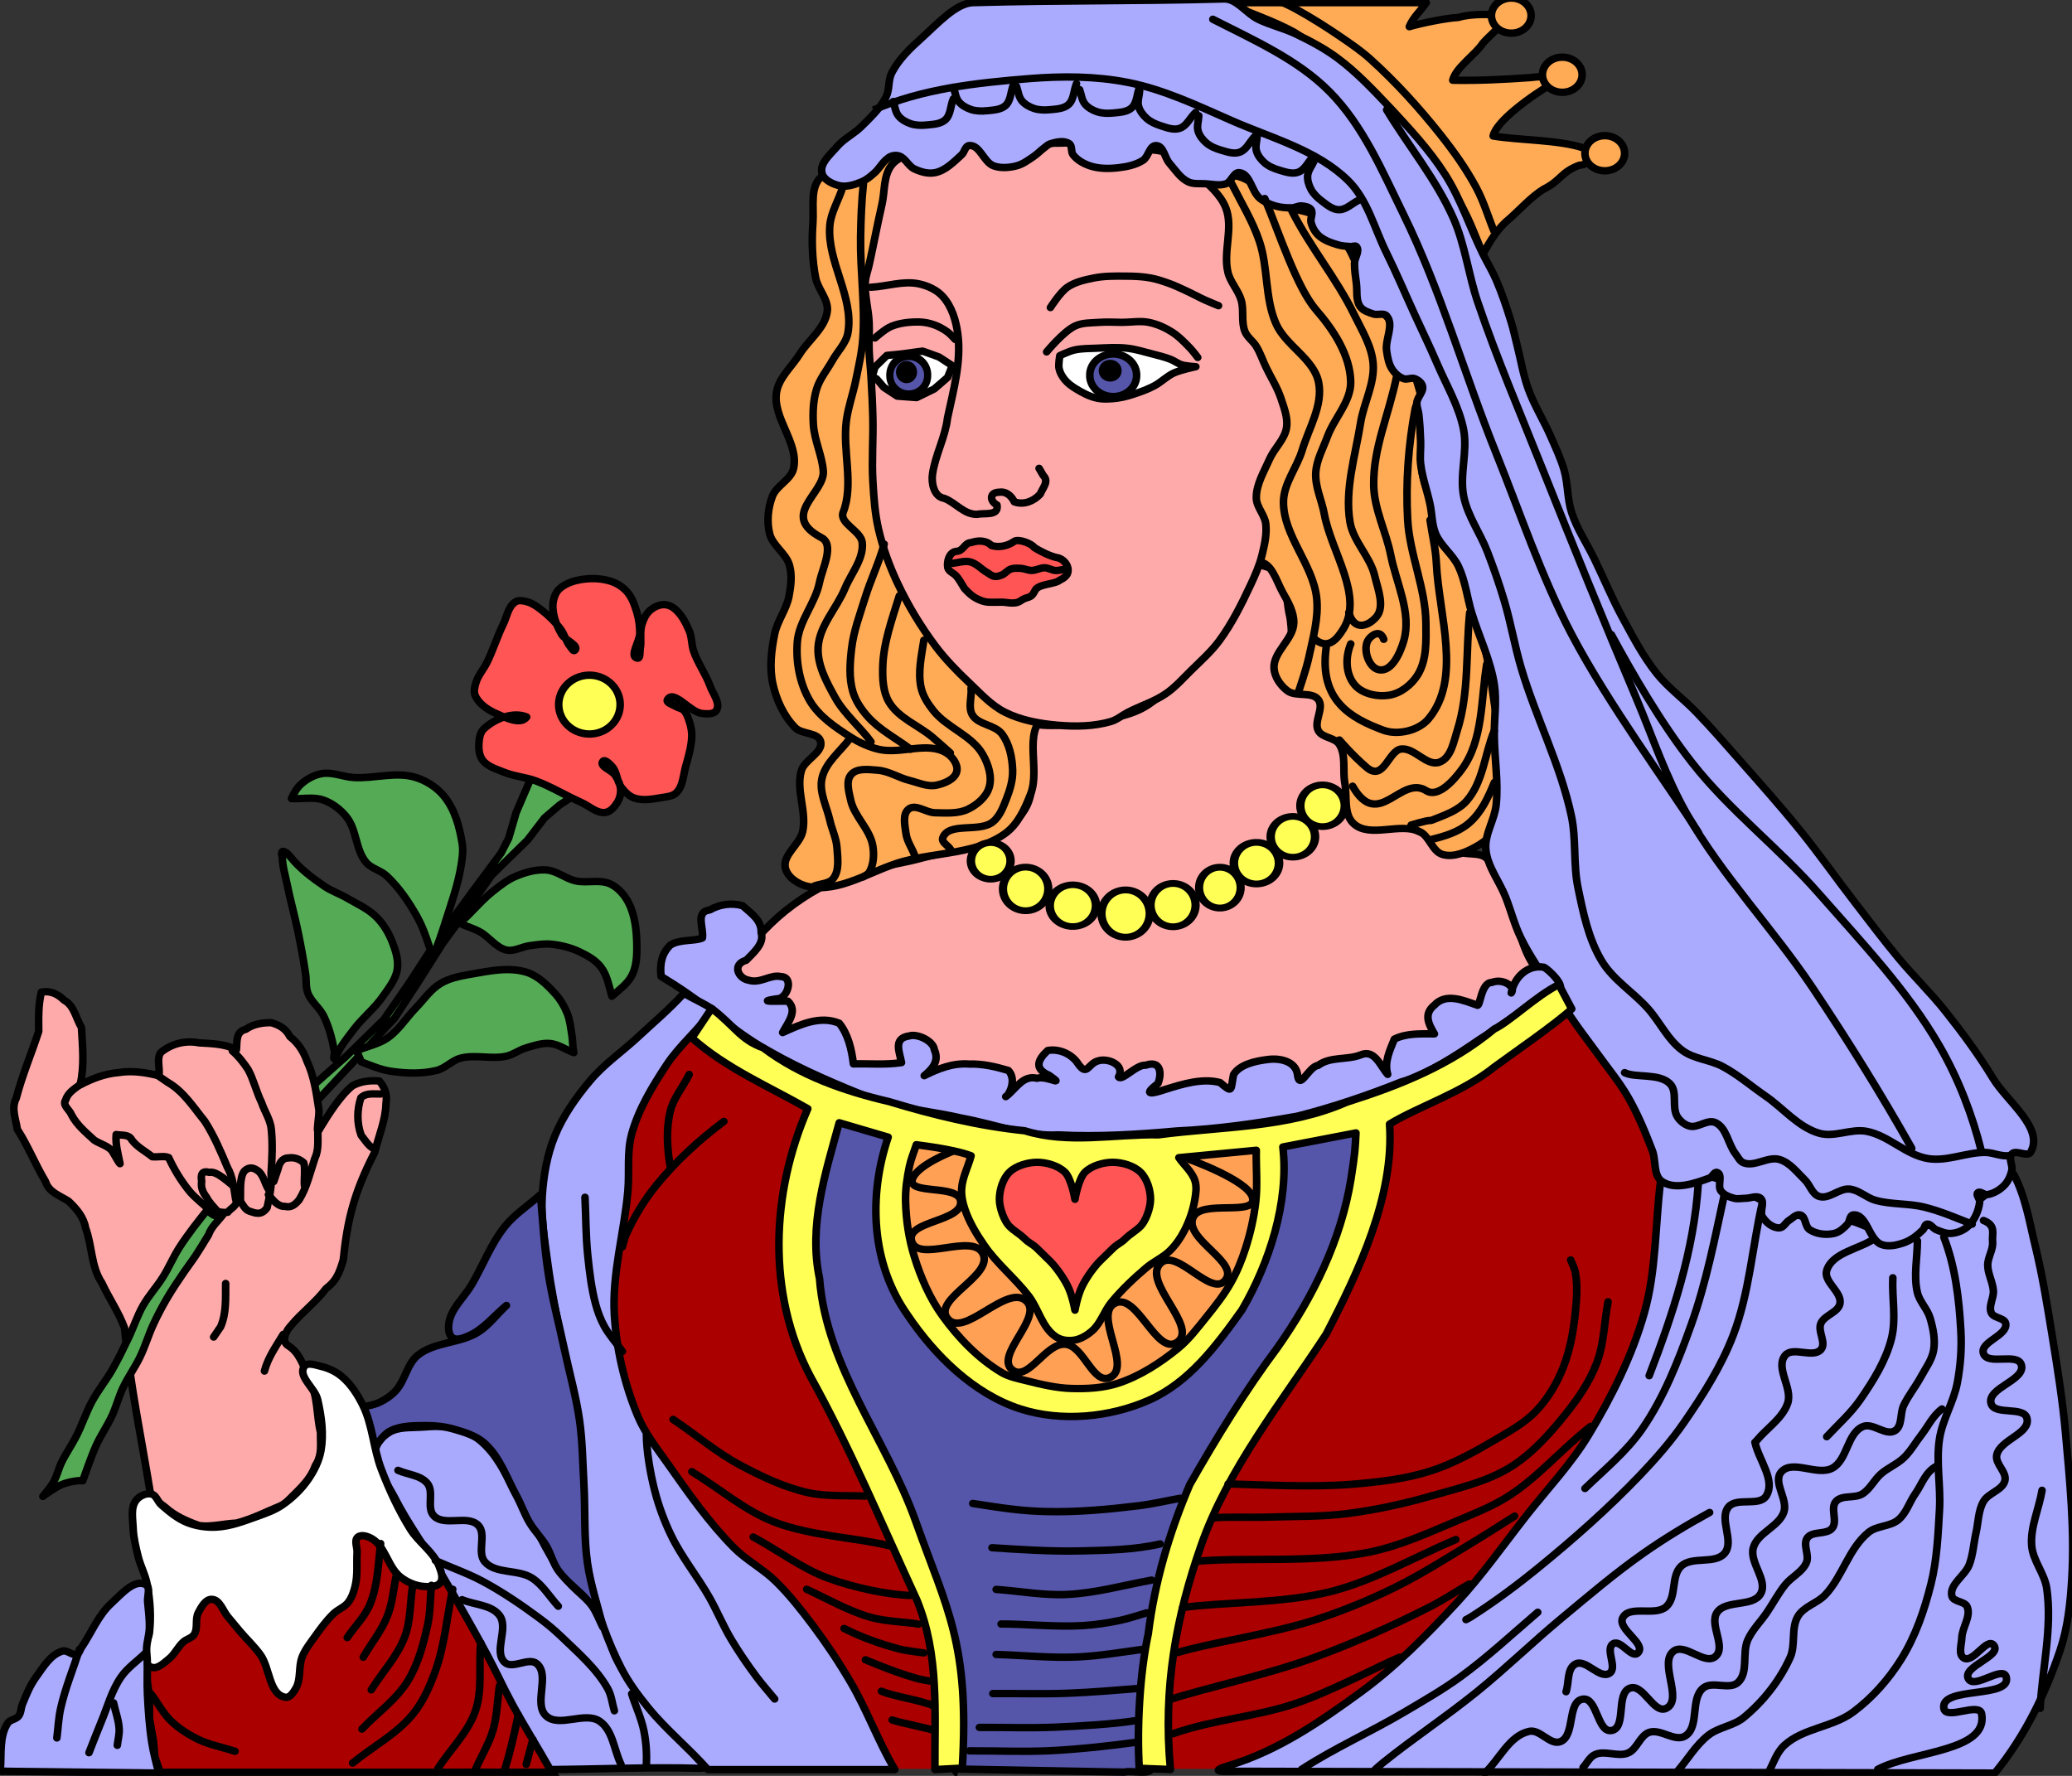 <?xml version="1.0" encoding="utf-8"?>
<svg version="1.1" width="280" height="240" viewBox="0 0 280 240" id="svg2" xmlns="http://www.w3.org/2000/svg" xmlns:xlink="http://www.w3.org/1999/xlink">
  <rect x="0" y="0" width="280" height="240" fill="#333333" stroke="none"/>
  <defs id="defs4">
    <path d="m 192.156,80.911 a 3.094,2.828 0 1 1 -6.187,0 3.094,2.828 0 1 1 6.187,0 z" id="0" style="fill:#5555aa;stroke:#000000;stroke-linecap:round;stroke-linejoin:round"/>
    <path d="m 189.416,79.762 a 1.016,0.972 0 1 1 -2.033,0 1.016,0.972 0 1 1 2.033,0 z" id="1" style="stroke:#000000;stroke-linecap:round;stroke-linejoin:round"/>
    <path d="m 177.13,147.556 a 2.121,2.475 0 1 1 -4.243,0 2.121,2.475 0 1 1 4.243,0 z" id="2" style="fill:#ffff55;stroke:#000000;stroke-linecap:round;stroke-linejoin:round"/>
    <path d="m 258,50.875 a 2.625,2.375 0 1 1 -5.25,0 2.625,2.375 0 1 1 5.25,0 z" id="3" style="fill:#ffab55;stroke:#000000;stroke-linecap:round;stroke-linejoin:round"/>
  </defs>
  <g transform="matrix(1.021, 0, 0, 0.999, -42.599, -541.962)" id="g10">
    <g id="g14" style="fill:#ff5555"/>
    <g transform="translate(0,512.36)" id="g24" style="fill:none;stroke:#000000;stroke-width:2;stroke-linecap:square"/>
    <g id="g32" style="fill:#ff5555;stroke:none"/>
    <g id="g38">
      <path d="m 114.9,269.89 -3.889,-6.718 -4.596,-8.839 -3.01,-6.187 -3.01,-4.773 -12.551,-7.955 -8.839,22.1 -9.546,-14.14 -8.309,10.253 v 3.536 l 0.354,2.475 v 3.01 l 0.53,3.01 0.177,2.121 0.707,2.121 z" transform="translate(0,512.36)" id="4" style="fill:#aa0000;stroke:#000000"/>
      <path d="m 91.39,738.76 c 0.138,-1.039 0.996,-1.968 1.893,-2.511 1.168,-0.708 2.678,-0.591 4.04,-0.671 1.77,-0.105 3.628,-0.307 5.313,0.246 1.293,0.425 2.448,1.29 3.395,2.267 1.932,1.993 2.999,4.673 4.408,7.06 2.049,3.478 3.519,7.311 5.877,10.587 1.337,1.856 3.427,3.118 4.634,5.062 1.177,1.897 1.411,4.253 2.419,6.246 0.782,1.546 1.753,2.997 2.793,4.383 2.395,3.192 5.273,5.993 7.893,9 0.434,0.499 1.646,1.33 0.217,1.29 -6.573,-0.186 -13.15,0.113 -19.725,0.17 -1.624,-2.949 -3.401,-5.813 -4.984,-8.784 -1.204,-2.26 -2.24,-4.608 -3.433,-6.874 -1.845,-3.506 -3.785,-6.962 -5.759,-10.396 -2.107,-3.665 -4.62,-7.103 -6.496,-10.892 -0.987,-1.992 -2.778,-3.984 -2.485,-6.188 z" id="5" style="fill:#aaaaff;fill-opacity:0.991;stroke:#000000;stroke-linecap:round;stroke-linejoin:round"/>
      <path d="m 132.58,167.71 -7.07,10.96 -2.828,12.374 -1.414,9.192 v 11.314 l 2.121,10.253 8.132,10.607 8.485,12.02 7.425,6.718 6.718,9.192 2.828,4.95 1.061,4.143 48.08,0.007 20.506,-11.928 11.314,-12.02 9.192,-12.02 6.364,-11.667 9.9,-21.21 -0.707,-15.556 -6.718,-13.435 -5.303,-6.364 -9.546,6.364 -12.02,7.07 -8.132,2.475 -16.263,2.828 -14.849,2.121 -10.253,-0.707 -9.546,-1.061 -13.08,-3.536 -6.364,-1.414 -9.546,-5.657 z" transform="translate(0,512.36)" id="path42" style="fill:#aa0000"/>
      <path d="m 168,781.81 c 0.248,-4.521 0.295,-9.239 -0.144,-13.75 -0.19,-3.304 -1.487,-6.44 -2.258,-9.642 -1.541,-4.545 -2.979,-9.131 -5.23,-13.389 -2.061,-4.896 -5.346,-9.227 -6.736,-14.399 -1.317,-3.988 -2.834,-7.944 -3.926,-11.986 -0.409,-4.14 -0.923,-8.278 -0.518,-12.441 0.196,-3.28 0.841,-6.555 1.533,-9.759 0.559,-1.143 0.689,-3.113 1.502,-3.767 6.487,2.134 13.163,3.617 19.911,4.647 3.807,0.699 7.625,1.27 11.506,1.202 5.297,0.183 10.572,-0.652 15.859,-0.916 7.496,-0.835 14.967,-2.01 22.25,-4 -0.008,3.06 0.368,6.169 0.12,9.199 -1.352,4.247 -2.103,8.726 -4.364,12.622 -1.821,3.632 -3.337,7.443 -5.912,10.631 -4.724,6.505 -8.633,13.563 -12.174,20.767 -1.391,4.01 -3.204,7.908 -3.715,12.163 -1.025,5.381 -1.536,10.848 -1.779,16.315 -0.201,2.124 -0.742,4.276 0.189,6.308 0.057,1.121 -2.591,0.336 -3.605,0.623 -7.503,-0.143 -15.01,-0.286 -22.51,-0.429 z" id="path44" style="fill:#5555aa;stroke:#000000"/>
      <g id="g46">
        <path d="m 261.5,702.36 c -0.713,5.92 -0.552,11.997 -2.139,17.737 -1.606,5.809 -4.3,11.322 -7.362,16.513 -2.307,3.912 -5.439,7.275 -8.207,10.876 -3.063,3.985 -5.914,8.153 -9.293,11.874 -3.92,4.317 -7.999,8.574 -12.677,12.06 -5.317,3.958 -10.835,7.854 -17.263,9.87 -3.102,0.937 -1.048,0.888 1.043,0.831 33.382,0.081 66.765,0.162 100.15,0.242 3.933,-4.908 6.68,-10.682 8.637,-16.606 1.027,-3.108 1.361,-6.429 1.551,-9.697 0.382,-6.55 -0.254,-13.13 -0.829,-19.666 -0.391,-4.442 -1.077,-8.855 -1.778,-13.258 -0.641,-4.02 -1.273,-8.06 -2.218,-12.02 -0.786,-3.296 -1.288,-6.672 -2.863,-9.753 -2.051,1.218 -3.671,2.941 -5.661,4.185 -1.33,0.832 -2.696,1.644 -4.171,2.178 -2.217,0.803 -4.558,1.607 -6.914,1.499 -1.884,-0.087 -3.539,-1.375 -5.396,-1.701 -1.542,-0.271 -3.157,0.102 -4.694,-0.2 -2.01,-0.394 -3.909,-1.243 -5.78,-2.074 -1.86,-0.827 -3.47,-2.186 -5.381,-2.884 -1.521,-0.555 -3.134,-1.033 -4.753,-1 -1.374,0.025 -2.667,0.667 -4,1 z" id="1Z" style="fill:#aaaaff;stroke:#000000;stroke-linecap:round;stroke-linejoin:round"/>
        <path d="m 299,709.86 c 1.529,4.03 2.01,8.345 2.25,12.607 0.132,2.371 -0.033,4.774 -0.467,7.108 -0.483,2.598 -1.96,4.957 -2.357,7.57 -0.478,3.143 0.179,6.363 0.002,9.538 -0.189,3.39 -0.327,6.826 -1.136,10.124 -0.866,3.526 -2.043,7.06 -3.936,10.156 -1.662,2.721 -3.82,5.216 -6.356,7.148 -2.691,2.05 -6.638,2.171 -9.101,4.49 -1.051,0.989 -1.466,2.479 -2.149,3.76" id="1a" style="fill:none;stroke:#000000;stroke-linecap:round;stroke-linejoin:round"/>
        <path d="m 266.5,702.61 c -0.565,8.993 -3.338,17.624 -6.5,26" id="1b" style="fill:none;stroke:#000000;stroke-linecap:round;stroke-linejoin:round"/>
        <path d="m 270,703.86 c -1.284,6.03 -2.427,12.13 -4.47,17.944 -1.703,4.847 -3.575,9.74 -6.448,14 -2.062,3.057 -4.947,5.463 -7.582,8.06" id="1c" style="fill:none;stroke:#000000;stroke-linecap:round;stroke-linejoin:round"/>
        <path d="m 275,705.11 c -1.351,5.978 -1.718,12.238 -3.862,17.981 -1.569,4.202 -3.975,8.07 -6.486,11.79 -1.745,2.585 -3.786,4.97 -5.919,7.246 -4.134,4.41 -8.634,8.481 -13.275,12.354 -2.895,2.416 -5.903,4.711 -9.06,6.767 -0.207,0.134 -0.43,0.242 -0.644,0.362" id="1d" style="fill:none;stroke:#000000;stroke-linecap:round;stroke-linejoin:round"/>
        <path d="m 304.25,707.61 c 1.716,0.664 1.101,1.819 1.205,2.844 0.111,1.087 -0.652,2.121 -0.644,3.213 0.009,1.182 0.677,2.287 0.747,3.467 0.06,0.995 -0.676,2.064 -0.276,2.976 0.322,0.732 1.794,0.662 1.91,1.453 0.242,1.65 -3.476,2.466 -2.943,4.047 0.556,1.649 4.462,-0.155 5,1.5 0.68,2.092 -4.567,3.124 -4,5.25 0.443,1.66 4.327,0.335 4.75,2 0.526,2.069 -3.606,2.902 -4,5 -0.223,1.187 1.373,2.287 1.082,3.459 -0.32,1.288 -2.182,1.641 -2.83,2.799 -0.711,1.271 -0.681,2.833 -0.994,4.255 -0.313,1.424 -0.384,2.915 -0.885,4.285 -0.554,1.516 -2.671,2.684 -2.309,4.258 0.185,0.806 1.701,0.68 2.02,1.444 0.544,1.317 -0.66,2.792 -0.704,4.216 -0.029,0.915 -0.509,2.273 0.283,2.732 1.242,0.72 3.041,-2.861 3.939,-1.742 1.177,1.467 -4.238,2.886 -3.348,4.543 0.79,1.47 4.566,-1.861 5,-0.25 0.804,2.987 -8.753,1.198 -8.25,4.25 0.274,1.663 4.706,-0.909 5,0.75 0.91,5.141 -9.167,5 -13.75,7.5" id="1e" style="fill:none;stroke:#000000;stroke-linecap:round;stroke-linejoin:round"/>
        <path d="m 289.75,710.11 c -2.083,1.417 -5.502,1.844 -6.25,4.25 -0.478,1.537 2.057,2.92 1.75,4.5 -0.235,1.211 -2.083,1.548 -2.535,2.696 -0.429,1.09 0.774,2.619 0.019,3.515 -1.031,1.223 -3.732,-0.458 -4.734,0.789 -1.348,1.679 1,4.402 0.339,6.449 -0.669,2.06 -2.726,3.367 -4.089,5.05" id="1f" style="fill:none;stroke:#000000;stroke-linecap:round;stroke-linejoin:round"/>
        <path d="m 295.5,710.36 c 0,2.333 -0.524,4.726 0,7 0.288,1.248 1.328,2.224 1.682,3.455 0.402,1.399 0.705,2.906 0.466,4.341 -0.219,1.316 -1.071,2.446 -1.693,3.627 -0.697,1.324 -1.655,2.506 -2.278,3.866 -0.499,1.089 -0.138,2.771 -1.156,3.403 -1.206,0.748 -2.917,-1.128 -4.221,-0.566 -2.122,0.914 -2.034,4.496 -4.05,5.625 -1.969,1.102 -5.265,-1.199 -6.75,0.5 -1.196,1.368 0.899,3.716 0.329,5.441 -0.657,1.989 -3.475,2.795 -4.04,4.812 -0.568,2.029 1.978,4.402 0.961,6.246 -1.01,1.83 -4.568,0.776 -5.75,2.5 -1.132,1.651 1.285,4.715 -0.25,6 -1.419,1.187 -4.03,-1.875 -5.5,-0.75 -2.068,1.584 1.335,6.596 -1,7.75 -1.64,0.81 -3.01,-3.322 -4.75,-2.75 -1.985,0.653 -0.436,5.424 -2.5,5.75 -1.866,0.294 -1.875,-4.478 -3.75,-4.25 -2.146,0.261 -0.994,4.945 -3,5.75 -1.346,0.54 -2.705,-1.71 -4.12,-1.394 -2.652,0.591 -3.92,3.763 -5.88,5.644" id="1g" style="fill:none;stroke:#000000;stroke-linecap:round;stroke-linejoin:round"/>
        <path d="m 274,737.61 c 0.5,2.417 2.764,5.13 1.5,7.25 -0.891,1.495 -3.906,0.147 -5,1.5 -1.313,1.626 0.81,4.622 -0.5,6.25 -1.256,1.561 -4.296,0.372 -5.75,1.75 -1.416,1.342 -0.558,4.187 -2,5.5 -1.465,1.334 -4.873,-0.276 -5.75,1.5 -0.76,1.54 3.196,3.516 2,4.75 -0.808,0.833 -2.254,-1.846 -3.25,-1.25 -1.153,0.69 0.618,3.255 -0.5,4 -1.296,0.863 -3.126,-1.981 -4.5,-1.25 -1.163,0.619 -0.833,2.5 -1.25,3.75" id="1h" style="fill:none;stroke:#000000;stroke-linecap:round;stroke-linejoin:round"/>
        <path d="m 268,747.11 c -3.01,1.678 -5.932,3.487 -8.726,5.487 -3.799,2.72 -7.325,5.804 -10.887,8.828 -3.795,3.222 -7.331,6.743 -11.164,9.92 -4.052,3.359 -8.437,6.301 -12.495,9.653 -0.335,0.277 -0.652,0.575 -0.978,0.863" id="1i" style="fill:none;stroke:#000000;stroke-linecap:round;stroke-linejoin:round"/>
        <path d="m 214,781.86 c 4.36,-2.893 9.14,-5.05 13.607,-7.754 2.49,-1.506 5.01,-2.977 7.351,-4.71 3.623,-2.687 6.897,-5.815 10.292,-8.785" id="1j" style="fill:none;stroke:#000000;stroke-linecap:round;stroke-linejoin:round"/>
        <path d="m 298.75,733.11 c -1.236,0.942 -1.814,2.318 -2.707,3.488 -0.785,1.028 -1.407,2.197 -2.33,3.103 -0.89,0.873 -2.102,1.358 -3.03,2.188 -0.917,0.817 -1.44,2.073 -2.483,2.722 -1.024,0.636 -2.685,0.091 -3.474,1 -0.798,0.922 0.253,2.666 -0.5,3.625 -0.728,0.928 -2.608,0.34 -3.289,1.303 -0.647,0.915 0.306,2.326 -0.126,3.36 -0.528,1.264 -1.969,1.917 -2.813,2.997 -0.918,1.174 -1.601,2.515 -2.425,3.757 -0.826,1.246 -1.927,2.337 -2.523,3.708 -0.782,1.801 0.133,4.402 -1.298,5.747 -1.129,1.061 -3.392,-0.243 -4.589,0.741 -1.787,1.469 -0.445,5.289 -2.411,6.509 -1.353,0.84 -3.25,-1.032 -4.75,-0.5 -1.234,0.438 -1.578,2.249 -2.775,2.782 -1.345,0.6 -3.083,-0.403 -4.412,0.231 -0.703,0.335 -1.042,1.158 -1.563,1.737" id="1k" style="fill:none;stroke:#000000;stroke-linecap:round;stroke-linejoin:round"/>
        <path d="m 292.25,715.36 c -0.126,2.731 0.475,5.566 -0.184,8.229 -0.735,2.969 -2.386,5.676 -4.096,8.212 -1.258,1.866 -2.95,3.396 -4.47,5.059" id="1l" style="fill:none;stroke:#000000;stroke-linecap:round;stroke-linejoin:round"/>
        <path d="m 298,740.86 c -1.468,0.827 -1.887,2.42 -2.759,3.682 -0.801,1.159 -1.193,2.656 -2.268,3.568 -1.082,0.919 -2.821,0.769 -3.917,1.671 -2.639,2.172 -3.44,5.974 -5.763,8.481 -1.037,1.119 -2.791,1.546 -3.578,2.853 -0.984,1.634 -0.289,3.88 -1.062,5.624 -1.377,3.105 -3.549,5.941 -6.153,8.122 -1.336,1.119 -3.292,1.291 -4.656,2.376 -1.661,1.321 -2.73,3.249 -4.094,4.874" id="1m" style="fill:none;stroke:#000000;stroke-linecap:round;stroke-linejoin:round"/>
        <path d="m 312,744.11 c -0.398,2.482 -1.562,4.948 -1.374,7.474 0.153,2.048 1.717,3.792 2,5.826 0.746,5.356 -0.606,10.799 -0.876,16.2" id="1n" style="fill:none;stroke:#000000;stroke-linecap:round;stroke-linejoin:round"/>
      </g>
      <path d="m 208.25,618.86 c -1.508,2.931 -2.383,6.259 -4.378,8.893 -2.388,3.153 -5.561,5.699 -8.827,7.93 -2.453,1.675 -5.086,3.252 -7.959,4.01 -3.065,0.808 -6.897,1.429 -9.498,0.465 -0.408,5.825 0.754,3.658 0.764,5.514 0.001,1.987 0.124,4.131 -0.757,5.912 -0.841,1.7 -2.417,3.03 -4.046,4 -2.975,1.775 -6.605,2.095 -9.94,3.03 -3.671,1.032 -7.606,1.277 -11.08,2.852 -3.238,1.468 -6.28,3.516 -8.804,6.02 -3.18,3.153 -5.996,6.791 -7.677,11.02 -0.495,1.438 2.02,2.263 3.219,3.178 3.977,3.033 8.385,5.557 12.989,7.511 3.933,1.67 8.155,2.588 12.324,3.526 5.674,1.277 11.405,2.55 17.213,2.849 8.667,0.446 17.406,-0.291 25.986,-1.595 6.01,-0.914 12.04,-2.173 17.718,-4.343 3.475,-1.327 6.701,-3.266 9.85,-5.246 4.106,-2.582 8.321,-5.961 11.73,-8.611 -2.267,-2.904 -1.821,-1.811 -2.496,-2.89 -2.762,-4.412 -2.159,-11.03 -6.173,-14.345 -0.901,-0.744 -2.326,-0.354 -3.424,-0.753 -1.511,-0.548 -2.876,-1.439 -4.278,-2.226 -1.531,-0.86 -3.518,-1.275 -4.508,-2.725 -1.8,-2.639 -0.608,-6.415 -1.622,-9.443 -0.528,-1.578 -1.418,-3.02 -2.288,-4.436 -0.762,-1.242 -1.462,-2.583 -2.555,-3.547 -1.731,-1.526 -4.715,-1.45 -6.08,-3.311 -1.299,-1.772 -0.769,-4.329 -1.268,-6.468 -0.473,-2.027 -0.606,-7.835 -1.636,-6.03 0,0 -1.667,-0.5 -2.5,-0.75 z" id="6" style="fill:#ffaaaa;stroke:#000000;stroke-linecap:round;stroke-linejoin:round"/>
      <path d="m 150.5,566.36 c -1.63,1.35 -1.033,4.127 -1.18,6.238 -0.174,2.491 -0.11,5.03 0.357,7.483 0.298,1.565 1.728,2.94 1.543,4.522 -0.266,2.274 -2.463,3.86 -3.658,5.813 -1.041,1.701 -2.741,3.171 -3.061,5.139 -0.565,3.476 2.996,6.878 2.254,10.32 -0.329,1.528 -2.255,2.298 -2.8,3.763 -0.59,1.588 -0.767,3.423 -0.366,5.068 0.396,1.622 2.182,2.658 2.624,4.268 0.371,1.355 0.192,2.833 -0.068,4.214 -0.335,1.778 -1.544,3.311 -1.894,5.085 -0.439,2.222 -0.713,4.579 -0.227,6.792 0.47,2.144 1.433,4.302 2.955,5.884 0.886,0.921 3.043,0.612 3.356,1.851 0.385,1.522 -2.122,2.45 -2.548,3.961 -0.745,2.636 0.737,5.535 0.174,8.216 -0.373,1.776 -2.682,3.164 -2.296,4.938 0.272,1.248 1.668,2.205 2.913,2.487 4.289,0.975 8.509,-2.229 12.751,-3.39 4.506,-1.233 9.754,-0.995 13.49,-3.799 1.676,-1.258 2.579,-3.376 3.326,-5.334 1.263,-3.309 -1.015,-8.34 1.815,-10.47 1.444,-1.088 3.587,0.682 5.392,0.587 2.536,-0.134 5.193,-0.445 7.447,-1.616 2.195,-1.141 3.804,-3.19 5.458,-5.03 2.209,-2.458 4.072,-5.213 5.906,-7.962 1.473,-2.209 1.433,-6.664 4.082,-6.839 1.75,-0.115 2.419,2.589 3.266,4.125 0.703,1.273 1.497,2.661 1.451,4.115 -0.071,2.221 -2.756,3.915 -2.617,6.133 0.073,1.167 0.847,2.31 1.769,3.03 1.118,0.873 3.233,0.055 4.086,1.188 0.846,1.123 -0.653,2.98 0.014,4.218 0.525,0.973 2.175,0.897 2.765,1.833 0.939,1.488 0.428,3.494 0.736,5.226 0.33,1.856 -0.202,4.256 1.19,5.527 2.17,1.983 6.119,-0.23 8.754,1.073 1.294,0.639 1.64,2.7 3.03,3.092 1.475,0.417 3.135,-0.345 4.462,-1.112 1.153,-0.666 2.294,-1.632 2.773,-2.874 2.103,-5.46 0.186,-11.741 -0.566,-17.543 -0.773,-5.96 -2.168,-11.86 -4.03,-17.574 -1.405,-4.306 -4.578,-8.03 -5.357,-12.487 -0.42,-2.408 0.64,-4.885 0.439,-7.321 -0.147,-1.783 -0.696,-3.515 -1.196,-5.233 -0.667,-2.294 -1.207,-4.683 -2.398,-6.754 -0.847,-1.473 -2.367,-2.466 -3.294,-3.89 -1.707,-2.623 -2.18,-5.973 -4.095,-8.449 -1.053,-1.361 -2.418,-2.528 -3.932,-3.347 -1.221,-0.66 -2.74,-0.581 -3.993,-1.175 -2.112,-1 -3.547,-3.299 -5.79,-3.954 -1.904,-0.557 -4.02,0.63 -5.949,0.181 -1.375,-0.32 -2.339,-1.826 -3.742,-1.983 -1.7,-0.189 -3.243,1.445 -4.951,1.346 -1.53,-0.09 -2.808,-1.241 -4.266,-1.715 -2,-0.651 -4.092,-2.063 -6.134,-1.537 -1.458,0.375 -1.867,2.638 -3.307,3.078 -2.077,0.634 -4.271,-0.825 -6.433,-1.018 -2.02,-0.18 -4.063,0.023 -6.086,-0.126 -2.701,-0.2 -5.422,-1.638 -8.06,-1.027 -1.707,0.395 -2.698,2.442 -4.392,2.889 -0.609,0.161 -1.256,-0.104 -1.886,-0.125 z" id="7" style="fill:#ffaa55;stroke:#000000"/>
      <g id="g65">
        <path d="m 238,576.86 c 0.969,-1.777 1.976,-3.523 3.569,-4.819 1.454,-1.321 2.781,-2.864 4.424,-3.928 2.369,-1.192 2.278,-2.308 4.757,-3.254 1.847,-0.066 1.934,-2.391 0.513,-2.353 -3.355,-1.111 -8.446,-1.013 -11.909,-1.602 0.37,-1.961 4.889,-5.362 8.146,-7.294 -0.926,-0.882 -2.093,-0.755 -3.266,-0.606 -3.406,0.245 -6.818,0.421 -10.234,0.356 0.417,-1.752 3.064,-3.512 3.996,-5.02 0.969,-1.122 2.597,-2.375 3.254,-3.727 -1.967,-0.16 -4.623,-0.326 -6.5,0.25 -1.747,0.106 -4.801,0.752 -6.5,1.25 0.488,-1.25 1.515,-2.152 2.25,-3.25 -8.833,0 -17.667,0 -26.5,0 2.987,1.37 6.156,2.399 9.02,3.998 2.432,1.661 5.059,3.08 7.368,4.892 2.867,2.94 5.992,5.654 8.342,9.05 2.127,2.51 3.891,5.27 5.534,8.114 1.71,2.42 2.578,5.247 3.735,7.946 z" id="1o" style="fill:#ffab55;stroke:#000000;stroke-linecap:round;stroke-linejoin:round"/>
        <use transform="matrix(1, 0, 0, 1, -1.25, 512.36)" id="use68" width="360" height="540" xlink:href="#3"/>
        <use transform="matrix(1, 0, 0, 1, -6.875, 501.74)" id="use70" width="360" height="540" xlink:href="#3"/>
        <use transform="matrix(1, 0, 0, 1, -13.625, 493.74)" id="use72" width="360" height="540" xlink:href="#3"/>
      </g>
      <path d="m 239.5,573.86 c -0.793,-1.96 -1.368,-4.02 -2.346,-5.896 -1.336,-2.561 -2.999,-4.953 -4.77,-7.234 -2.829,-3.643 -5.914,-7.115 -9.305,-10.242 -1.148,-1.058 -2.432,-1.962 -3.71,-2.858 -1.974,-1.385 -4,-2.698 -6.103,-3.886 -0.735,-0.416 -1.51,-0.755 -2.265,-1.133" id="8" style="fill:none;stroke:#000000"/>
      <path d="m 163.21,50.51 c -1.243,0.511 -2.695,0.924 -3.5,2 -1.078,1.44 -0.859,3.494 -1.25,5.25 -0.61,2.739 -1.118,5.499 -1.707,8.243 -0.161,0.751 -0.451,1.483 -0.5,2.25 -0.118,1.837 0.417,3.661 0.5,5.5 0.057,1.249 -0.045,2.501 0,3.75 0.042,1.169 0.183,2.332 0.25,3.5 0.11,1.915 0.208,3.832 0.25,5.75 0.062,2.833 -0.163,5.671 0,8.5 0.125,2.177 0.267,4.373 0.75,6.5 0.567,2.493 1.43,4.928 2.5,7.25 1.376,2.985 3.057,5.848 5,8.5 1.325,1.809 2.889,3.441 4.5,5 1.488,1.439 2.907,3.058 4.75,4 2.142,1.094 4.604,1.541 7,1.75 2.33,0.203 4.758,0.167 7,-0.5 0.822,-0.245 1.491,-0.85 2.25,-1.25 1.648,-0.869 3.471,-1.435 5,-2.5 1.258,-0.876 2.273,-2.059 3.354,-3.146 1.296,-1.303 2.675,-2.552 3.75,-4.04 1.681,-2.331 2.948,-4.948 4.146,-7.561 0.594,-1.294 1.164,-2.616 1.5,-4 0.336,-1.386 0.661,-2.833 0.5,-4.25 -0.14,-1.231 -1.237,-2.261 -1.25,-3.5 -0.02,-1.845 1.024,-3.554 1.75,-5.25 0.631,-1.474 2.01,-2.665 2.25,-4.25 0.204,-1.341 -0.333,-2.709 -0.75,-4 -0.482,-1.49 -1.343,-2.829 -2,-4.25 -0.423,-0.914 -0.737,-1.884 -1.25,-2.75 -0.425,-0.717 -1.191,-1.226 -1.5,-2 -0.53,-1.325 -0.11,-2.878 -0.5,-4.25 -0.377,-1.327 -1.429,-2.409 -1.75,-3.75 -0.679,-2.836 0.746,-6.02 -0.293,-8.743 -0.695,-1.825 -2.315,-3.176 -3.75,-4.5 -1.274,-1.176 -2.629,-2.385 -4.25,-3 -1.411,-0.535 -3.01,-0.268 -4.5,-0.5 -1.26,-0.196 -2.481,-0.624 -3.75,-0.75 -2.322,-0.23 -4.667,0.043 -7,0 -2.251,-0.042 -4.499,-0.208 -6.75,-0.25 -1.083,-0.02 -2.167,-0.036 -3.25,0 -1.252,0.042 -2.514,0.046 -3.75,0.25 -1.276,0.211 -2.553,0.508 -3.75,1 z" transform="translate(0,512.36)" id="9" style="fill:#ffaaaa;stroke:#000000;stroke-linecap:round;stroke-linejoin:round"/>
      <path d="m 157,581.36 c 2.106,-0.105 4.255,-0.903 6.321,-0.462 1.177,0.251 2.381,0.811 3.179,1.712 1.207,1.361 1.762,3.276 1.993,5.08 0.484,3.785 -0.585,7.622 -1.362,11.367 -0.297,2.608 -1.604,4.954 -1.979,7.543 -0.189,1.173 0.158,3.101 1.528,3.312 1.534,0.571 2.613,2.226 4.392,2.173 0.94,-0.234 2.889,0.279 2.604,-1.272 -0.959,-0.497 -1.028,-1.702 0.277,-1.719 1.039,-0.162 1.694,0.617 2.023,1.304 1.272,0.457 2.588,-0.104 3.441,-1.07 0.297,-0.823 1.191,-1.695 0.393,-2.489 -0.187,-0.327 -0.373,-0.653 -0.56,-0.98" id="A" style="fill:none;stroke:#000000;stroke-linecap:round;stroke-linejoin:round"/>
      <path d="m 180.75,71.75 c 0,0 1.282,-2.068 2.25,-2.75 1.013,-0.714 2.286,-1 3.5,-1.25 1.391,-0.283 2.831,-0.263 4.25,-0.25 1.086,0.001 2.182,0.051 3.25,0.25 0.855,0.159 1.684,0.448 2.5,0.75 0.77,0.285 1.508,0.65 2.25,1 0.843,0.398 1.655,0.858 2.5,1.25 0.576,0.267 1.75,0.75 1.75,0.75" transform="translate(0,512.36)" id="B" style="fill:none;stroke:#000000;stroke-linecap:round;stroke-linejoin:round"/>
      <path d="m 180.25,77.75 c 0,0 2.212,-2.754 3.75,-3.5 0.986,-0.479 2.157,-0.416 3.25,-0.5 0.997,-0.076 2,0 3,0 1.167,0 2.356,-0.229 3.5,0 1.062,0.212 2.084,0.671 3,1.25 0.948,0.599 1.731,1.435 2.5,2.25 0.366,0.388 1,1.25 1,1.25" transform="translate(0,512.36)" id="C" style="fill:none;stroke:#000000;stroke-linecap:round;stroke-linejoin:round"/>
      <path d="m 182,78.25 c 0,0 1.235,-0.595 1.896,-0.75 0.977,-0.229 1.997,-0.208 3,-0.25 1.332,-0.055 2.675,-0.151 4,0 1.105,0.126 2.175,0.465 3.25,0.75 0.841,0.223 1.691,0.429 2.5,0.75 0.52,0.206 0.966,0.585 1.5,0.75 0.596,0.184 1.854,0.25 1.854,0.25 0,0 -1.996,0.424 -2.912,0.854 -0.931,0.436 -1.659,1.226 -2.561,1.72 -0.68,0.372 -1.4,0.67 -2.131,0.927 -0.896,0.315 -1.808,0.624 -2.75,0.75 -0.909,0.122 -1.854,0.194 -2.75,0 -0.984,-0.213 -1.897,-0.715 -2.75,-1.25 -0.551,-0.346 -1.096,-0.74 -1.5,-1.25 -0.347,-0.438 -0.638,-0.952 -0.75,-1.5 -0.117,-0.572 0.104,-1.75 0.104,-1.75 z" transform="translate(0,512.36)" id="D" style="fill:#ffffff;stroke:#000000;stroke-linecap:round;stroke-linejoin:round"/>
      <use transform="matrix(1, 0, 0, 1, 0, 512.36)" id="use80" width="360" height="540" xlink:href="#0"/>
      <path d="m 189.416,79.762 a 1.016,0.972 0 1 1 -2.033,0 1.016,0.972 0 1 1 2.033,0 z" transform="translate(0.265,512.89)" id="path82" style="stroke:#000000;stroke-linecap:round;stroke-linejoin:round"/>
      <path d="m 157.53,75.867 c 0,0 1.34,-1.232 2.163,-1.573 1.165,-0.483 2.476,-0.616 3.737,-0.59 0.668,0.014 1.339,0.163 1.967,0.393 0.633,0.233 1.231,0.577 1.77,0.983 0.37,0.279 0.983,0.983 0.983,0.983" transform="translate(0,512.36)" id="E" style="fill:none;stroke:#000000;stroke-linecap:round;stroke-linejoin:round"/>
      <path d="m 157.53,592.16 c 0.524,-0.524 1.049,-1.049 1.573,-1.573 1.065,-0.106 2.132,-0.2 3.189,-0.371 0.518,-0.065 1.041,-0.166 1.557,-0.209 0.719,0.266 1.446,0.517 2.16,0.793 0.582,0.388 1.165,0.777 1.747,1.165 -0.207,0.528 -0.385,1.076 -0.611,1.592 -0.593,0.52 -1.175,1.057 -1.774,1.567 -0.778,0.389 -1.557,0.778 -2.335,1.168 -0.852,-0.066 -1.704,-0.131 -2.557,-0.197 -0.594,-0.402 -1.202,-0.789 -1.788,-1.201 -0.333,-0.385 -0.644,-0.803 -0.992,-1.168 -0.188,-0.063 -0.376,-0.125 -0.564,-0.188 0.131,-0.459 0.262,-0.918 0.393,-1.377 z" id="F" style="fill:#ffffff;stroke:#000000;stroke-linecap:round;stroke-linejoin:round"/>
      <use transform="matrix(0.809, 0, 0, 0.896, 9.05, 520.77)" id="use86" style="stroke-width:1.175" width="360" height="540" xlink:href="#0"/>
      <use transform="matrix(0.903, 0, 0, 1, -8.416, 513.08)" id="use88" style="stroke-width:1.052" width="360" height="540" xlink:href="#1"/>
      <path d="m 167.17,619.3 c -0.157,-0.813 0.19,-2.132 1.138,-2.209 0.988,-0.061 1.026,-1.157 1.968,-1.191 0.888,-0.312 1.972,-0.33 2.662,0.398 0.994,0.319 2.128,0.071 2.973,-0.524 0.549,-0.466 2.392,0.277 2.707,0.803 0.7,0.451 1.975,1.122 2.909,1.346 1.018,0.116 1.911,1.309 1.426,2.29 -0.479,0.642 -0.621,0.521 -1.225,0.948 -0.884,0.411 -2.723,0.401 -3.055,1.311 -0.55,1.125 -0.892,0.596 -1.912,1.341 -0.851,0.553 -1.871,0.068 -2.802,0.158 -0.861,-0.005 -1.556,0.082 -2.266,-0.182 -0.903,-0.334 -1.48,-0.722 -2.334,-1.701 -0.392,-0.62 -0.702,-1.321 -1.239,-1.831 -0.339,-0.286 -0.835,-0.487 -0.95,-0.958 z" id="path90" style="fill:#ff5555;stroke:#000000;stroke-linecap:round;stroke-linejoin:round"/>
      <path d="m 167.76,618.71 c 0.787,-0.066 1.594,-0.387 2.36,-0.197 0.858,0.213 1.47,0.983 2.233,1.429 0.329,0.192 0.632,0.483 1.01,0.538 0.326,0.047 0.665,-0.071 0.969,-0.198 0.443,-0.186 0.74,-0.65 1.195,-0.804 0.416,-0.141 0.877,-0.111 1.315,-0.083 0.487,0.031 0.95,0.281 1.437,0.277 0.586,-0.004 1.136,-0.372 1.722,-0.359 0.491,0.011 0.936,0.339 1.426,0.366 0.43,0.024 0.854,-0.122 1.28,-0.183" id="G" style="fill:none;stroke:#000000;stroke-linecap:round;stroke-linejoin:round"/>
      <path d="m 170.5,30.5 c -2.251,0.063 -4.722,2.891 -6.75,4.75 -1.526,1.399 -3.075,2.898 -4,4.75 -0.497,0.995 -0.262,2.251 -0.75,3.25 -0.754,1.544 -2.047,2.773 -3.25,4 -0.993,1.013 -2.342,1.659 -3.25,2.75 -0.859,1.033 -2.261,2.182 -2,3.5 0.184,0.932 1.329,1.517 2.25,1.75 0.983,0.249 2.063,-0.112 3,-0.5 0.662,-0.274 1.221,-0.766 1.75,-1.25 0.567,-0.519 0.925,-1.24 1.5,-1.75 0.225,-0.199 0.462,-0.413 0.75,-0.5 0.319,-0.097 0.688,-0.117 1,0 0.829,0.312 1.202,1.365 2,1.75 0.839,0.405 1.839,0.696 2.75,0.5 1.386,-0.298 2.463,-1.448 3.5,-2.414 0.39,-0.364 0.469,-1.198 1,-1.25 1.412,-0.137 1.917,2.262 3.25,2.75 0.939,0.344 2.032,0.251 3,0 0.831,-0.215 1.542,-0.765 2.25,-1.25 0.537,-0.368 0.978,-0.861 1.5,-1.25 0.241,-0.18 0.462,-0.413 0.75,-0.5 0.798,-0.241 1.824,-0.487 2.5,0 0.428,0.308 0.18,1.081 0.5,1.5 0.547,0.716 1.396,1.21 2.25,1.5 1.186,0.403 2.506,0.395 3.75,0.25 1.126,-0.131 2.299,-0.383 3.25,-1 0.743,-0.482 0.865,-2.038 1.75,-2 0.985,0.042 1.11,1.634 1.75,2.384 0.77,0.902 1.433,2.01 2.5,2.53 0.679,0.329 1.497,0.208 2.25,0.25 0.915,0.051 1.89,0.318 2.75,0 0.721,-0.267 0.985,-1.575 1.75,-1.5 1.477,0.145 1.6,2.562 2.75,3.5 0.578,0.471 1.285,0.789 2,1 0.724,0.214 1.496,0.283 2.25,0.25 0.425,-0.018 0.827,-0.289 1.25,-0.25 0.447,0.041 0.998,0.128 1.25,0.5 0.327,0.483 -0.15,1.186 0,1.75 0.172,0.649 0.512,1.288 1,1.75 0.677,0.64 1.611,0.972 2.5,1.25 0.562,0.176 1.162,0.208 1.75,0.25 0.249,0.018 0.583,-0.186 0.75,0 0.503,0.562 -0.242,1.495 -0.25,2.25 -0.009,0.92 0.136,1.837 0.25,2.75 0.131,1.047 -0.1,2.257 0.5,3.125 0.382,0.553 1.115,0.782 1.75,1 0.557,0.191 1.364,-0.195 1.75,0.25 1.037,1.196 -0.23,3.183 0,4.75 0.126,0.861 0.27,1.774 0.75,2.5 0.359,0.543 0.888,1.028 1.5,1.25 0.47,0.17 1.038,-0.191 1.5,0 0.436,0.18 0.892,0.541 1,1 0.182,0.769 -0.688,1.462 -0.75,2.25 -0.04,0.505 0.191,0.997 0.25,1.5 0.145,1.244 0.208,2.498 0.25,3.75 0.033,0.999 -0.112,2.01 0,3 0.21,1.868 0.868,3.659 1.25,5.5 0.275,1.328 0.23,2.747 0.75,4 0.678,1.633 2.252,2.773 3,4.375 0.916,1.96 1.14,4.174 1.75,6.25 0.958,3.262 2.494,6.387 3,9.75 0.347,2.307 -0.031,4.667 0,7 0.042,3.084 0.553,6.18 0.25,9.25 -0.202,2.051 -1.537,3.976 -1.371,6.03 0.188,2.319 1.786,4.298 2.621,6.47 0.699,1.817 1.163,3.73 2,5.487 1.186,2.491 2.779,4.769 4.25,7.104 1.012,1.607 2.068,3.187 3.146,4.75 0.912,1.322 1.887,2.6 2.811,3.914 1.367,1.946 2.883,3.803 4.04,5.879 1.276,2.284 2.259,4.727 3.177,7.177 0.511,1.365 0.087,3.358 1.293,4.177 1.737,1.18 4.316,0.253 6.28,-0.487 0.39,-0.147 0.611,-0.899 1,-0.75 0.794,0.303 0.003,1.811 0.5,2.5 0.393,0.545 1.101,0.828 1.75,1 0.483,0.128 1,0 1.5,0 0.667,0 1.506,-0.447 2,0 0.621,0.562 -0.181,1.782 0.25,2.5 0.464,0.773 1.349,1.539 2.25,1.5 0.533,-0.023 0.801,-0.712 1.25,-1 0.471,-0.301 0.962,-0.901 1.5,-0.75 0.757,0.213 0.593,1.568 1.25,2 0.915,0.603 2.184,0.754 3.25,0.5 0.697,-0.166 1.264,-0.723 1.75,-1.25 0.33,-0.357 0.267,-1.198 0.75,-1.25 1.817,-0.194 2.044,3.344 3.75,4 0.937,0.36 2.056,0.091 3,-0.25 0.957,-0.346 1.789,-1.023 2.5,-1.75 0.21,-0.215 0.207,-0.684 0.5,-0.75 0.474,-0.107 0.801,0.564 1.25,0.75 0.635,0.263 1.315,0.559 2,0.5 0.818,-0.071 1.666,-0.424 2.25,-1 0.85,-0.838 1.36,-2.065 1.5,-3.25 0.05,-0.422 -0.55,-0.95 -0.25,-1.25 0.3,-0.3 0.83,0.316 1.25,0.25 0.848,-0.132 1.657,-0.63 2.25,-1.25 0.515,-0.538 0.829,-1.275 1,-2 0.172,-0.73 -0.503,-1.694 0,-2.25 0.562,-0.621 2.096,0.483 2.5,-0.25 1.799,-3.264 -3.099,-6.795 -5,-10 -1.863,-3.141 -4.01,-6.113 -6.25,-9 -1.954,-2.522 -4.237,-4.775 -6.25,-7.25 -1.988,-2.444 -3.852,-4.986 -5.75,-7.5 -2.44,-3.232 -4.736,-6.575 -7.25,-9.75 -2.57,-3.246 -5.295,-6.366 -8,-9.5 -1.89,-2.19 -3.768,-4.393 -5.75,-6.5 -1.696,-1.803 -3.727,-3.299 -5.25,-5.25 -1.794,-2.298 -3.13,-4.927 -4.5,-7.5 -1.384,-2.599 -2.488,-5.339 -3.75,-8 -0.99,-2.088 -2.295,-4.049 -3,-6.25 -0.593,-1.853 -0.478,-3.876 -1,-5.75 -0.432,-1.55 -1.121,-3.02 -1.75,-4.5 -0.933,-2.196 -2.207,-4.249 -3,-6.5 -0.685,-1.944 -1,-4 -1.5,-6 -0.25,-1 -0.455,-2.01 -0.75,-3 -0.58,-1.945 -1.211,-3.88 -2,-5.75 -0.507,-1.202 -1.183,-2.325 -1.75,-3.5 -1.717,-3.559 -2.906,-7.398 -5,-10.75 -2.103,-3.367 -4.815,-6.326 -7.5,-9.25 -2.113,-2.301 -4.264,-4.609 -6.75,-6.5 -1.695,-1.289 -3.589,-2.31 -5.5,-3.25 -1.611,-0.792 -3.395,-1.196 -5,-2 -1.572,-0.788 -2.859,-2.795 -4.5,-2.75 -12.507,0.34 -21.07,0.159 -33.25,0.5 z" transform="translate(0,512.36)" id="H" style="fill:#aaaaff;stroke:#000000;stroke-linecap:round;stroke-linejoin:round"/>
      <path d="m 157.33,557.39 c 6.459,-2.883 13.619,-3.676 20.61,-4.25 4.349,-0.357 8.804,-0.349 13.08,0.516 4.777,0.966 9.239,3.152 13.685,5.148 5.306,2.382 11.341,3.998 15.444,8.12 2.575,2.587 3.463,6.429 5.05,9.715 1.341,2.774 2.517,5.625 3.776,8.437 0.986,2.205 2.025,4.387 2.959,6.614 1.237,2.95 2.904,5.792 3.503,8.934 0.567,2.977 -0.577,6.122 0.027,9.09 0.535,2.631 2.174,4.912 3.123,7.423 0.827,2.187 1.584,4.402 2.236,6.647 0.866,2.978 1.365,6.05 2.224,9.03 1.955,6.776 5.225,13.177 6.66,20.08 0.659,3.173 0.231,6.507 0.87,9.684 0.687,3.412 1.389,6.957 3.161,9.953 1.495,2.527 4.137,4.173 6.073,6.38 1.62,1.847 2.658,4.271 4.632,5.734 1.526,1.131 3.614,1.227 5.281,2.136 2.033,1.108 3.787,2.667 5.679,4 2.372,1.674 4.327,4.206 7.111,5.03 2.01,0.592 4.216,-0.659 6.269,-0.26 2.933,0.569 5.215,3.227 8.165,3.693 2.49,0.394 4.995,-0.843 7.516,-0.839 1.166,0.002 2.159,0.662 3.476,0.399" id="I" style="fill:none;stroke:#000000"/>
      <use transform="matrix(1.236, 0, 0, 1, -43.46, 511.41)" id="use95" style="stroke-width:0.9" width="360" height="540" xlink:href="#2"/>
      <use transform="matrix(1.413, 0, 0, 1.191, -69.816, 487.02)" id="use97" style="stroke-width:0.771" width="360" height="540" xlink:href="#2"/>
      <use transform="matrix(1.443, 0, 0, 1.14, -68.817, 496.81)" id="use99" style="stroke-width:0.78" width="360" height="540" xlink:href="#2"/>
      <use transform="matrix(1.502, 0, 0, 1.292, -72.16, 475.45)" id="use101" style="stroke-width:0.718" width="360" height="540" xlink:href="#2"/>
      <use transform="matrix(1.404, 0, 0, 1.183, -48.726, 490.39)" id="use103" style="stroke-width:0.776" width="360" height="540" xlink:href="#2"/>
      <use transform="matrix(1.296, 0, 0, 1.115, -23.631, 498.06)" id="use105" style="stroke-width:0.832" width="360" height="540" xlink:href="#2"/>
      <use transform="matrix(1.409, 0, 0, 1.136, -38.567, 491.65)" id="use107" style="stroke-width:0.806" width="360" height="540" xlink:href="#2"/>
      <use transform="matrix(1.384, 0, 0, 1.115, -29.37, 491.18)" id="use109" style="stroke-width:0.805" width="360" height="540" xlink:href="#2"/>
      <use transform="matrix(1.384, 0, 0, 1.14, -25.442, 483.29)" id="use111" style="stroke-width:0.796" width="360" height="540" xlink:href="#2"/>
      <path d="m 159.94,556.24 c 0.236,0.648 0.279,1.404 0.707,1.945 0.402,0.508 1.013,0.855 1.626,1.064 0.671,0.228 1.415,0.235 2.12,0.164 0.842,-0.085 1.819,-0.124 2.441,-0.697 0.74,-0.683 0.673,-1.898 1.061,-2.828" id="path113" style="fill:none;stroke:#000000;stroke-linecap:round;stroke-linejoin:round"/>
      <path d="m 167.91,554.31 c 0.236,0.648 0.279,1.404 0.707,1.945 0.402,0.508 1.013,0.855 1.626,1.064 0.671,0.228 1.415,0.235 2.12,0.164 0.842,-0.085 1.819,-0.124 2.441,-0.697 0.74,-0.683 0.673,-1.898 1.061,-2.828" id="J" style="fill:none;stroke:#000000;stroke-linecap:round;stroke-linejoin:round"/>
      <path d="m 176.25,554.17 c 0.236,0.648 0.279,1.404 0.707,1.945 0.402,0.508 1.013,0.855 1.626,1.064 0.671,0.228 1.415,0.235 2.12,0.164 0.842,-0.085 1.819,-0.124 2.441,-0.697 0.74,-0.683 0.673,-1.898 1.061,-2.828" id="K" style="fill:none;stroke:#000000;stroke-linecap:round;stroke-linejoin:round"/>
      <path d="m 184.61,554.62 c 0.236,0.648 0.279,1.404 0.707,1.945 0.402,0.508 1.013,0.855 1.626,1.064 0.671,0.228 1.415,0.235 2.12,0.164 0.842,-0.085 1.819,-0.124 2.441,-0.697 0.74,-0.683 0.673,-1.898 1.061,-2.828" id="L" style="fill:none;stroke:#000000;stroke-linecap:round;stroke-linejoin:round"/>
      <path d="m 192.56,554.8 c -0.049,0.688 -0.318,1.396 -0.147,2.064 0.16,0.628 0.577,1.194 1.052,1.634 0.52,0.482 1.196,0.792 1.869,1.014 0.803,0.266 1.711,0.629 2.513,0.358 0.954,-0.322 1.389,-1.459 2.122,-2.15" id="M" style="fill:none;stroke:#000000;stroke-linecap:round;stroke-linejoin:round"/>
      <path d="m 200.39,558.16 c -0.032,0.689 -0.283,1.403 -0.095,2.067 0.176,0.623 0.607,1.179 1.092,1.607 0.531,0.469 1.216,0.761 1.894,0.967 0.81,0.245 1.726,0.585 2.521,0.295 0.946,-0.346 1.352,-1.493 2.067,-2.203" id="N" style="fill:none;stroke:#000000;stroke-linecap:round;stroke-linejoin:round"/>
      <path d="m 208.12,560.87 c -0.032,0.689 -0.283,1.403 -0.095,2.067 0.176,0.623 0.607,1.179 1.092,1.607 0.531,0.469 1.216,0.761 1.894,0.967 0.81,0.245 1.726,0.585 2.521,0.295 0.946,-0.346 1.352,-1.493 2.067,-2.203" id="O" style="fill:none;stroke:#000000;stroke-linecap:round;stroke-linejoin:round"/>
      <path d="m 215.62,564.34 c -0.274,0.633 -0.762,1.212 -0.822,1.899 -0.056,0.645 0.149,1.317 0.451,1.89 0.331,0.627 0.866,1.143 1.428,1.576 0.67,0.517 1.406,1.16 2.252,1.17 1.01,0.012 1.794,-0.917 2.714,-1.326" id="P" style="fill:none;stroke:#000000;stroke-linecap:round;stroke-linejoin:round"/>
      <g transform="translate(4.303,-2.207)" id="g122">
        <path d="m 78.37,182.37 6.875,-7.5 4.375,-4.75 3.125,-4.875 3.25,-5.25 3.75,-5.25 2.75,-4 4.75,-4.75 2.25,-3 2,-1.75 1.5,-1 -5.25,-2.75 -2,4.75 -1,3.5 -1,2 -4,5.5 -4.625,6.5 -3.5,5.5 -3.375,5 -5,5 -5.25,4.75 z" transform="translate(0,512.36)" id="path124" style="fill:#55aa55;stroke:#000000"/>
        <g id="g126">
          <path d="m 98.25,669.61 c 1.517,-1.324 2.766,-2.976 4.317,-4.243 0.993,-0.811 2.01,-1.642 3.17,-2.132 1.274,-0.538 2.666,-0.944 4.03,-0.831 1.344,0.112 2.495,1.156 3.813,1.468 1.532,0.363 3.263,-0.264 4.685,0.452 1,0.506 1.835,1.479 2.36,2.537 0.874,1.76 1.063,3.881 1.087,5.88 0.016,1.3 -0.061,2.69 -0.615,3.844 -0.584,1.216 -1.723,2.01 -2.689,2.899 -0.38,-1.359 -0.623,-2.831 -1.437,-3.928 -0.725,-0.977 -1.821,-1.591 -2.877,-2.101 -1.182,-0.57 -2.476,-0.894 -3.765,-1.018 -0.934,-0.09 -1.876,0.08 -2.807,0.204 -1.026,0.137 -2.038,0.812 -3.051,0.593 -1.378,-0.298 -2.297,-1.775 -3.547,-2.472 -0.853,-0.475 -1.791,-0.741 -2.673,-1.153 z" id="22" style="fill:#55aa55;stroke:#000000;stroke-linecap:round;stroke-linejoin:round"/>
          <path d="m 94.62,674.36 c 0.71,-1.64 1.253,-3.333 1.783,-5.03 0.783,-2.509 1.655,-5.01 2.062,-7.61 0.148,-0.944 0.28,-1.919 0.134,-2.863 -0.347,-2.237 -0.958,-4.589 -2.355,-6.371 -0.962,-1.228 -2.383,-2.171 -3.875,-2.625 -2.592,-0.789 -5.425,0.201 -8.129,0.035 -1.407,-0.086 -2.806,-0.773 -4.195,-0.535 -0.994,0.17 -1.948,0.691 -2.704,1.36 -0.605,0.535 -1.01,1.257 -1.346,2.02 1.402,0.091 2.902,-0.277 4.23,0.201 1.201,0.432 2.28,1.289 3.066,2.295 1.364,1.747 1.171,4.416 2.578,6.129 0.697,0.849 1.94,1.082 2.732,1.844 1.603,1.541 2.867,3.434 3.948,5.377 0.751,1.351 1.265,2.828 1.729,4.302 0.151,0.482 0.227,0.985 0.341,1.477 z" id="23" style="fill:#55aa55;stroke:#000000;stroke-linecap:round;stroke-linejoin:round"/>
          <path d="m 84.62,686.86 c 1.346,-0.594 2.873,-0.877 4.081,-1.726 1.506,-1.059 2.474,-2.728 3.746,-4.059 1.076,-1.126 1.958,-2.507 3.285,-3.321 1.137,-0.697 2.497,-0.986 3.81,-1.218 2.49,-0.439 5.169,-1.068 7.578,-0.3 1.518,0.483 2.727,1.726 3.786,2.916 0.686,0.77 1.216,1.693 1.591,2.653 0.37,0.947 0.464,1.982 0.623,2.986 0.121,0.768 0.067,1.557 0.25,2.32 -1.052,-0.372 -2.02,-1.133 -3.135,-1.238 -1.097,-0.104 -2.194,0.294 -3.247,0.618 -0.878,0.27 -1.633,0.889 -2.528,1.096 -1.98,0.457 -4.129,-0.257 -6.09,0.275 -1.139,0.309 -1.991,1.353 -3.134,1.648 -1.956,0.504 -4.06,0.417 -6.06,0.123 -1.363,-0.201 -2.642,-0.773 -3.933,-1.27 -0.208,-0.5 -0.417,-1 -0.625,-1.5 z" id="24" style="fill:#55aa55;stroke:#000000;stroke-linecap:round;stroke-linejoin:round"/>
          <path d="m 81.75,687.99 c 0.525,-1.486 1.559,-2.747 2.493,-4.02 1.154,-1.569 2.723,-2.811 3.819,-4.42 0.782,-1.148 1.724,-2.316 1.938,-3.688 0.193,-1.243 -0.209,-2.541 -0.658,-3.716 -0.469,-1.228 -1.161,-2.41 -2.078,-3.353 -1.116,-1.148 -2.633,-1.826 -4.01,-2.643 -0.928,-0.551 -1.971,-0.905 -2.858,-1.519 -1.67,-1.158 -3.298,-2.412 -4.569,-4.04 -0.486,-0.665 -1.415,-1.22 -1.04,0.051 0.009,1.224 0.369,2.381 0.602,3.563 0.434,2.203 1.039,4.37 1.481,6.571 0.38,1.894 0.726,3.795 1,5.707 0.124,0.854 -0.003,1.761 0.296,2.571 0.436,1.181 1.575,1.992 2.11,3.132 0.716,1.525 1.137,3.19 1.419,4.85 0.053,0.312 -0.266,0.936 0.05,0.947 z" id="25" style="fill:#55aa55;stroke:#000000;stroke-linecap:round;stroke-linejoin:round"/>
          <path d="m 107.13,641.71 c -1.791,-0.792 -4.233,0.245 -5.657,1.591 -0.499,0.472 -0.627,1.263 -0.668,1.949 -0.047,0.781 0.031,1.662 0.492,2.294 0.642,0.88 1.828,1.208 2.833,1.63 1.344,0.564 2.849,0.661 4.212,1.177 2.089,0.791 3.996,2 6.03,2.922 1.051,0.475 2.048,1.516 3.188,1.342 0.658,-0.1 1.172,-0.724 1.527,-1.287 0.336,-0.532 0.509,-1.197 0.478,-1.826 -0.033,-0.67 -0.357,-1.309 -0.7,-1.885 -0.43,-0.722 -2.181,-1.239 -1.659,-1.897 0.279,-0.351 0.882,0.307 1.188,0.635 0.72,0.775 0.651,2.055 1.287,2.9 0.441,0.586 0.993,1.169 1.684,1.414 1.137,0.404 2.429,0.144 3.619,-0.058 0.674,-0.115 1.459,-0.169 1.946,-0.649 0.889,-0.876 0.91,-2.331 1.237,-3.536 0.368,-1.354 0.778,-2.727 0.813,-4.129 0.015,-0.594 -0.086,-1.194 -0.257,-1.763 -0.185,-0.615 -0.368,-1.286 -0.818,-1.743 -0.265,-0.269 -0.7,-0.29 -1.017,-0.496 -0.409,-0.266 -1.373,-0.524 -1.121,-0.942 0.86,-1.426 2.967,1.748 4.626,1.886 0.627,0.052 1.511,0.121 1.84,-0.414 0.595,-0.966 -0.45,-2.233 -0.827,-3.303 -0.578,-1.642 -1.638,-3.091 -2.186,-4.744 -0.295,-0.89 -0.215,-1.89 -0.582,-2.753 -0.492,-1.154 -1.1,-2.376 -2.115,-3.113 -0.389,-0.282 -0.906,-0.441 -1.385,-0.402 -0.644,0.053 -1.28,0.393 -1.749,0.839 -0.518,0.493 -0.825,1.2 -1.023,1.887 -0.298,1.034 -0.02,2.162 -0.209,3.22 -0.079,0.442 0.057,1.377 -0.384,1.291 -1.126,-0.22 0.355,-2.279 0.331,-3.426 -0.019,-0.923 -0.119,-1.857 -0.382,-2.742 -0.298,-1 -0.644,-2.054 -1.333,-2.842 -0.578,-0.66 -1.375,-1.165 -2.214,-1.423 -1.378,-0.423 -2.918,-0.422 -4.324,-0.105 -0.901,0.203 -1.827,0.587 -2.473,1.246 -0.379,0.386 -0.586,0.934 -0.702,1.463 -0.137,0.626 -0.095,1.293 0.029,1.922 0.186,0.946 0.574,1.859 1.057,2.694 0.463,0.798 2.395,1.515 1.733,2.158 -0.185,0.18 -0.427,-0.301 -0.589,-0.501 -0.574,-0.706 -0.763,-1.667 -1.306,-2.398 -0.744,-1 -1.642,-1.897 -2.63,-2.657 -0.537,-0.413 -1.11,-0.832 -1.764,-1.01 -0.488,-0.133 -1.081,-0.276 -1.518,-0.02 -0.993,0.581 -1.155,1.993 -1.652,3.03 -0.797,1.667 -1.336,3.45 -2.124,5.122 -0.46,0.976 -1.227,1.82 -1.517,2.86 -0.148,0.53 -0.302,1.14 -0.093,1.649 0.457,1.113 1.585,1.917 2.678,2.419 1.268,0.581 3.345,1.659 4.151,0.521 z" id="26" style="fill:#ff5555;stroke:#000000;stroke-linecap:round;stroke-linejoin:round"/>
          <path d="m 119.501,127.668 a 4.066,3.977 0 1 1 -8.132,0 4.066,3.977 0 1 1 8.132,0 z" transform="translate(0,512.36)" id="27" style="fill:#ffff55;stroke:#000000;stroke-linecap:round;stroke-linejoin:round"/>
        </g>
      </g>
      <g id="g134">
        <path d="m 61.695,744.95 c -1.205,-7.593 -2.75,-15.14 -3.492,-22.796 -0.745,-2.108 -2.063,-4.03 -2.995,-6.089 -1.459,-2.241 -1.271,-5.02 -2.168,-7.471 -0.232,-1.441 -1.243,-2.639 -2.256,-3.602 -1.149,-0.752 -2.607,-1.205 -3.038,-2.652 -1.351,-2.3 -2.305,-4.802 -3.729,-7.06 -0.198,-1.406 -0.839,-2.831 -0.15,-4.199 0.783,-3.083 2.02,-6.05 2.978,-9.06 -0.018,-1.779 -0.065,-3.56 0.354,-5.302 1.202,-0.232 2.162,0.247 3,1.084 1.363,0.75 1.554,2.444 2.303,3.689 0.144,2.591 0.416,5.223 -0.177,7.778 1.608,-0.852 3.273,-1.522 5.103,-1.67 1.786,-0.301 3.589,-0.014 5.327,0.433 0.177,-1.023 -0.369,-2.443 0.3,-3.196 1.398,-1.155 3.225,-1.622 5.01,-1.255 1.695,0.098 3.398,0.132 4.947,0.916 0.107,-1.112 -0.119,-2.434 1.252,-2.749 0.945,-0.708 2.204,-0.906 3.333,-0.898 1.087,0.297 1.989,0.83 2.487,1.879 1.111,0.88 1.827,2.032 2.281,3.364 0.912,1.986 1.224,4.21 1.538,6.36 0.212,0.716 -0.597,4.289 0.21,2.618 1.043,-1.747 2.679,-4.41 4.268,-5.69 1.106,-0.613 2.304,-0.741 3.547,-0.641 0.735,0.879 1.066,1.873 0.884,3.01 -0.035,2.278 -0.987,4.447 -1.5,6.656 -2.766,5.474 -3.636,9.261 -4.157,14.548 -0.573,1.974 -1.01,2.873 -2.279,3.867 -1.372,1.865 -3.203,3.217 -4.659,5.02 -0.591,0.619 -1.371,2.103 -0.312,2.73 1.481,0.93 1.896,2.652 2.653,4.12 1.333,2.94 1.01,5.087 1.591,7.602 -0.04,1.526 0.271,3.131 -0.685,4.451 -0.709,2.204 -2.614,3.59 -4.088,5.271 -2.133,0.797 -4.165,1.987 -6.364,2.53 -1.634,0.063 -3.332,0.562 -4.925,0.34 -1.64,-0.598 -3.224,-1.296 -4.515,-2.503 -0.625,-0.476 -1.249,-0.952 -1.874,-1.427 z" id="1p" style="fill:#ffaaaa;stroke:#000000;stroke-linecap:round;stroke-linejoin:round"/>
        <path d="m 52.5,689.09 c -0.805,0.654 -1.79,1.16 -2.087,2.23 -0.485,0.699 0.542,1.325 0.77,1.99 0.704,1.383 1.912,2.396 3.02,3.439 0.74,0.497 1.729,0.735 2.314,1.392 0.335,0.521 0.898,1.645 1.089,1.787 -0.249,-1.307 -0.625,-2.601 -0.506,-3.945 0.743,0.147 1.682,-0.076 2.073,0.739 0.707,0.961 1.794,1.517 2.7,2.267 0.698,0.081 1.594,-0.157 2.176,0.11 0.716,1.599 1.604,3.094 2.688,4.472 0.784,1 1.841,1.762 2.737,2.665 0.783,0.053 1.66,0.39 2.385,0.266 0.401,-0.57 1.437,-0.934 1.054,-1.759 -0.23,-1.486 -0.364,-3 -1.098,-4.344 -0.875,-2.127 -1.77,-4.278 -2.994,-6.223 -1.497,-1.881 -2.795,-4.03 -4.924,-5.271 -0.498,-0.351 -0.996,-0.703 -1.494,-1.054" id="1q" style="fill:none;stroke:#000000;stroke-linecap:round;stroke-linejoin:round"/>
        <path d="m 73.36,704.82 c 0.468,0.491 0.723,1.314 1.373,1.53 0.755,0.251 1.567,0.659 2.339,-0.469 0.338,-1.526 0.657,-3.053 0.53,-4.625 0.129,-1.996 0.223,-3.99 0.028,-5.986 -0.112,-1.274 -0.894,-2.398 -1.284,-3.61 -0.693,-1.448 -1.041,-3.058 -1.784,-4.467 -0.606,-0.928 -1.25,-1.789 -2.086,-2.525" id="1r" style="fill:none;stroke:#000000;stroke-linecap:round;stroke-linejoin:round"/>
        <path d="m 83.79,695.45 c -0.02,1.274 0.155,2.578 -0.399,3.772 -0.62,1.883 -1.045,3.901 -2.074,5.595 -0.495,0.609 -1.035,1.107 -1.873,0.886 -0.987,0.055 -1.631,-0.916 -2.195,-1.591" id="1s" style="fill:none;stroke:#000000;stroke-linecap:round;stroke-linejoin:round"/>
        <path d="m 79.2,723.03 c -0.933,1.597 -2.02,3.131 -2.475,4.95" id="1t" style="fill:none;stroke:#000000;stroke-linecap:round;stroke-linejoin:round"/>
        <path d="m 71.59,716.13 c -0.02,1.958 0.117,4.04 -0.667,5.862 -0.308,0.462 -0.616,0.924 -0.924,1.386" id="1u" style="fill:none;stroke:#000000;stroke-linecap:round;stroke-linejoin:round"/>
        <path d="m 92.1,690.5 c -0.912,0.021 -1.889,-0.189 -2.614,0.508 -0.525,1.617 -0.54,3.458 0.036,5.071 0.521,0.668 0.934,1.416 1.694,1.846" id="1v" style="fill:none;stroke:#000000;stroke-linecap:round;stroke-linejoin:round"/>
        <path d="m 82.02,702.87 c -0.075,-0.708 0.146,-2.459 -0.103,-3.074 -0.592,-0.534 -1.275,-0.77 -2.068,-0.639 -0.775,-0.008 -1.2,0.781 -1.323,1.466 -0.191,0.572 -0.381,1.144 -0.572,1.716" id="1w" style="fill:none;stroke:#000000;stroke-linecap:round;stroke-linejoin:round"/>
        <path d="m 77.25,703.4 c -0.459,-0.775 -0.631,-1.814 -1.275,-2.42 -0.641,-0.526 -1.278,-0.7 -1.907,-0.054 -0.685,0.866 -0.474,2.847 -0.53,3.889" id="1x" style="fill:none;stroke:#000000;stroke-linecap:round;stroke-linejoin:round"/>
        <path d="m 72.66,702.96 c -0.697,-0.469 -2.251,-2.097 -3.215,-1.856 -1.027,-0.284 -1.171,0.314 -1.028,1.2 -0.137,0.815 0.147,1.513 0.635,2.155 0.371,0.742 0.962,1.317 1.487,1.948" id="1y" style="fill:none;stroke:#000000;stroke-linecap:round;stroke-linejoin:round"/>
      </g>
      <path d="m 69.12,193.87 c 0,0 -1.199,1.517 -1.768,2.298 -0.673,0.925 -1.347,1.853 -1.945,2.828 -0.768,1.254 -1.335,2.624 -2.1,3.88 -0.816,1.34 -1.891,2.517 -2.652,3.889 -0.781,1.407 -1.26,2.963 -1.945,4.419 -0.672,1.431 -1.348,2.864 -2.121,4.243 -0.816,1.455 -1.869,2.77 -2.652,4.243 -0.817,1.537 -1.348,3.213 -2.121,4.773 -0.598,1.205 -1.37,2.32 -1.945,3.536 -0.407,0.861 -0.6,1.818 -1.061,2.652 -0.388,0.702 -1.414,1.945 -1.414,1.945 0,0 1.561,-1.195 2.453,-1.582 0.669,-0.29 1.398,-0.441 2.121,-0.53 0.234,-0.029 0.707,0 0.707,0 0,0 1.079,-3.222 1.768,-4.773 0.62,-1.397 1.495,-2.672 2.121,-4.066 0.543,-1.208 0.862,-2.509 1.414,-3.712 0.671,-1.462 1.615,-2.786 2.298,-4.243 0.674,-1.437 1.11,-2.975 1.768,-4.419 0.535,-1.175 1.127,-2.326 1.768,-3.447 0.71,-1.242 1.507,-2.432 2.298,-3.624 0.443,-0.668 0.933,-1.304 1.371,-1.975 0.635,-0.974 1.281,-2.075 1.82,-2.975 0.439,-1.192 1.138,-1.714 1.923,-2.755 -0.943,0.324 -1.078,0.221 -2.109,-0.604 z" transform="translate(0,512.36)" id="Q" style="fill:#55aa55;stroke:#000000;stroke-linecap:round;stroke-linejoin:round"/>
      <path d="m 256.75,687.61 c 1.417,0.75 4.562,0.023 6,1.5 1.072,1.101 0.176,3.203 1,4.5 0.361,0.569 0.948,1.064 1.6,1.236 1.107,0.292 2.361,-0.966 3.4,-0.486 1.511,0.697 1.671,2.887 2.668,4.219 0.328,0.438 0.575,1.032 1.084,1.233 1.478,0.586 3.228,-0.917 4.748,-0.452 1.381,0.422 2.318,1.737 3.347,2.751 0.699,0.689 0.968,1.948 1.903,2.249 1.308,0.422 2.631,-1.117 4,-1 1.252,0.107 2.242,1.175 3.451,1.52 2.09,0.597 4.347,0.394 6.456,0.922 2.183,0.547 4.245,1.48 6.343,2.308" id="R" style="fill:none;stroke:#000000;stroke-linecap:round;stroke-linejoin:round"/>
      <path d="m 202.25,545.11 c 5.414,2.831 11.213,5.423 15.457,9.807 4.451,4.599 6.982,10.77 9.753,16.54 4.999,10.407 8.06,21.639 12.291,32.382 3.217,8.174 5.948,16.582 9.949,24.402 4.812,9.403 13.177,21.01 16.8,26.869" id="S" style="fill:none;stroke:#000000;stroke-linecap:round;stroke-linejoin:round"/>
      <path d="m 225.25,557.36 c 2.893,4.889 6.547,9.397 8.815,14.615 1.575,3.623 2,7.649 3.245,11.398 2.527,7.623 5.636,15.04 8.553,22.524 4.055,10.399 8.172,20.775 12.441,31.09 2.174,5.252 3.933,10.717 6.709,15.677 4.673,8.348 11.345,15.419 16.588,23.421 4.607,7.03 8.991,14.216 13.05,21.577 0.036,0.066 0.1,0.201 0.1,0.201" id="T" style="fill:none;stroke:#000000;stroke-linecap:round;stroke-linejoin:round"/>
      <path d="m 255,628.36 c 2.742,5.175 6.573,11.988 10.726,17.384 4.948,6.43 11.467,11.502 16.75,17.66 5.642,6.576 11.655,13.01 15.922,20.546 2.538,4.485 4.379,9.365 5.602,14.41" id="U" style="fill:none;stroke:#000000;stroke-linecap:round;stroke-linejoin:round"/>
      <path d="m 204.75,567.36 c 1.316,2.665 2.768,5.071 3.663,7.801 1.179,3.596 0.702,7.662 2.197,11.137 1.283,2.981 5.02,4.751 5.64,7.937 0.601,3.084 -1.286,6.159 -2.176,9.172 -0.699,2.366 -2.456,4.508 -2.476,6.976 -0.039,4.605 3.958,8.512 4.403,13.1 0.258,2.659 -0.498,5.332 -1.047,7.947 -0.326,1.549 -1.177,4.081 -1.328,4.559" id="V" style="fill:none;stroke:#000000;stroke-linecap:round;stroke-linejoin:round"/>
      <path d="m 209.12,569.36 c 1.912,4.681 4.244,12.07 6.806,15.08 2.313,2.714 4.481,6.109 4.569,9.674 0.067,2.689 -2.162,4.929 -3.081,7.457 -0.585,1.609 -1.453,3.189 -1.543,4.898 -0.1,1.893 0.792,3.709 1.13,5.575 0.939,5.178 5.254,11.11 2.494,15.587 -0.711,1.154 -1.937,2.991 -3.875,1.232" id="W" style="fill:none;stroke:#000000;stroke-linecap:round;stroke-linejoin:round"/>
      <path d="m 212.75,571.11 c 2.391,4.837 5.86,9.06 8.188,13.917 1.028,2.142 2.342,4.294 2.529,6.662 0.216,2.722 -1.244,5.323 -1.665,8.02 -0.691,4.437 -2.115,8.965 -1.404,13.399 0.421,2.627 2.675,4.687 3.271,7.28 0.421,1.831 1.415,4.229 0.168,5.635 -1.072,1.208 -2.896,1.885 -3.588,-0.663" id="X" style="fill:none;stroke:#000000;stroke-linecap:round;stroke-linejoin:round"/>
      <path d="m 226.62,593.24 c -1.146,5.673 -3.157,9.848 -3.078,14.927 0.05,3.222 1.631,6.239 2.246,9.402 0.744,3.833 2.789,7.822 1.742,11.583 -0.46,1.653 -1.599,4.278 -3.285,3.962 -1.425,-0.267 -2.222,-2.949 -1.375,-4.125 0.39,-0.541 1.5,-1.417 2,0" id="Y" style="fill:none;stroke:#000000;stroke-linecap:round;stroke-linejoin:round"/>
      <path d="m 220.5,629.61 c -0.758,1.899 -0.659,4.09 0.508,5.524 1.014,1.246 3.02,1.677 4.609,1.409 1.526,-0.258 2.943,-1.418 3.747,-2.741 1.23,-2.023 1.106,-4.652 1.086,-7.02 -0.041,-4.737 -2.167,-9.273 -2.416,-14 -0.261,-4.975 0.081,-10.01 0.983,-14.912 0.048,-0.26 0.155,-0.505 0.233,-0.757" id="Z" style="fill:none;stroke:#000000;stroke-linecap:round;stroke-linejoin:round"/>
      <path d="m 217.25,630.11 c -0.974,7.207 3.336,9.558 7.527,11.164 1.929,0.739 4.701,0.088 6.01,-1.509 4.459,-5.433 1.373,-14.04 1.048,-21.06 -0.091,-1.966 -0.56,-3.897 -0.836,-5.845" id="a" style="fill:none;stroke:#000000;stroke-linecap:round;stroke-linejoin:round"/>
      <path d="m 236.25,625.36 c -0.534,5.319 -0.06,10.828 -1.642,15.925 -0.487,1.568 -0.824,3.74 -2.358,4.325 -1.659,0.633 -3.248,-1.921 -5.02,-1.787 -1.747,0.133 -2.325,4.51 -4.63,2.491 -1.921,-1.683 -3.602,-3.704 -3.602,-3.704" id="b" style="fill:none;stroke:#000000;stroke-linecap:round;stroke-linejoin:round"/>
      <path d="m 220.75,648.86 c 3.411,6.116 6.345,-1.595 9.756,0.615 1.548,1 3.633,-1.405 4.709,-2.903 2.836,-3.95 2.508,-9.424 3.285,-14.212" id="c" style="fill:none;stroke:#000000;stroke-linecap:round;stroke-linejoin:round"/>
      <path d="m 228.5,654.11 c 3.301,-0.995 2.037,-0.364 2.989,-0.75 1.556,-0.631 3.27,-1.245 4.361,-2.522 2.199,-2.574 2.373,-6.341 3.65,-9.478" id="d" style="fill:none;stroke:#000000;stroke-linecap:round;stroke-linejoin:round"/>
      <path d="m 231,656.11 c 1.871,-0.458 3.724,-1.011 5.13,-2.237 1.624,-1.415 2.53,-3.398 3.37,-5.513" id="e" style="fill:none;stroke:#000000;stroke-linecap:round;stroke-linejoin:round"/>
      <path d="m 153.25,567.86 c -0.524,1.733 -1.561,3.378 -1.699,5.194 -0.371,4.875 3.221,9.65 2.4,14.47 -0.241,1.411 -1.381,2.509 -2.067,3.766 -0.694,1.273 -1.653,2.436 -2.073,3.824 -0.465,1.541 -0.528,3.202 -0.435,4.808 0.124,2.137 1.138,4.154 1.313,6.288 0.245,2.995 -5.887,6.01 -0.255,9.02 1.795,0.958 0.139,4.103 -0.256,6.099 -0.554,2.796 -2.722,5.192 -2.928,8.04 -0.195,2.681 0.305,5.562 1.636,7.898 1.221,2.143 3.402,3.638 5.469,4.984 1.125,0.732 2.379,1.311 3.684,1.624 2.909,0.697 6.436,-1.111 8.96,0.494 0.804,0.511 1.58,1.592 1.353,2.517 -0.26,1.06 -1.639,1.614 -2.706,1.84 -1.176,0.249 -2.382,-0.349 -3.547,-0.645 -1.43,-0.363 -2.734,-1.265 -4.204,-1.382 -1.175,-0.093 -2.715,-0.327 -3.493,0.559 -0.758,0.864 -0.33,2.321 -0.095,3.446 0.471,2.259 2.591,3.986 2.943,6.267 0.181,1.171 0.113,2.492 -0.471,3.524 -0.164,0.29 -0.52,0.416 -0.779,0.624" id="f" style="fill:none;stroke:#000000;stroke-linecap:round;stroke-linejoin:round"/>
      <path d="m 156,567.36 c -0.246,2.394 -0.334,4.782 -0.371,7.177 -0.072,4.632 0.625,9.274 0.289,13.894 -0.135,1.856 -0.561,3.68 -0.922,5.505 -0.361,1.822 -1,3.59 -1.245,5.432 -0.537,4.111 1.013,8.671 -0.429,12.429 -0.576,1.501 2.365,2.512 2.523,4.113 0.216,2.191 -1.46,4.156 -2.289,6.196 -1.099,2.704 -3.414,5.088 -3.554,8 -0.114,2.375 1.126,4.674 2.258,6.765 1.212,2.239 3.485,4.164 4.742,5.985" id="g" style="fill:none;stroke:#000000;stroke-linecap:round;stroke-linejoin:round"/>
      <path d="m 158.75,616.11 c -0.681,2.49 -1.783,4.819 -2.53,7.276 -0.684,2.249 -1.516,4.488 -1.783,6.823 -0.222,1.94 -0.374,3.979 0.165,5.855 0.364,1.268 1.133,2.423 2,3.414 1.572,1.789 3.755,2.931 5.644,4.381" id="h" style="fill:none;stroke:#000000;stroke-linecap:round;stroke-linejoin:round"/>
      <path d="m 160.75,623.11 c -0.951,3.154 -2.111,6.351 -2.19,9.647 -0.039,1.604 0.03,3.353 0.838,4.739 1.252,2.148 3.869,3.124 5.752,4.748 0.798,0.688 1.567,1.41 2.351,2.116" id="i" style="fill:none;stroke:#000000;stroke-linecap:round;stroke-linejoin:round"/>
      <path d="m 154.25,642.36 c -1.277,1.778 -3.281,3.295 -3.738,5.451 -0.399,1.879 0.635,3.79 1.047,5.666 0.272,1.24 0.858,2.424 0.942,3.691 0.092,1.404 0.357,3.076 -0.5,4.192 -0.546,0.712 -1.667,0.667 -2.5,1" id="j" style="fill:none;stroke:#000000;stroke-linecap:round;stroke-linejoin:round"/>
      <path d="m 164,629.11 c -0.316,2.142 -0.818,4.329 -0.366,6.426 0.245,1.135 0.903,2.169 1.613,3.087 1.801,2.33 5.106,3.364 6.546,5.933 0.742,1.324 1.277,3.02 0.849,4.473 -0.381,1.297 -1.581,2.34 -2.792,2.94 -1.323,0.656 -2.927,0.511 -4.404,0.482 -1.156,-0.023 -2.512,-1.217 -3.43,-0.514 -0.886,0.679 -0.526,2.221 -0.381,3.329 0.132,1.01 0.748,1.895 1.115,2.844" id="k" style="fill:none;stroke:#000000;stroke-linecap:round;stroke-linejoin:round"/>
      <path d="m 170.25,635.61 c 0.121,1.167 -0.426,2.561 0.17,3.606 0.773,1.357 2.987,1.319 3.914,2.576 1,1.362 1.356,3.184 1.416,4.875 0.049,1.365 -0.364,2.734 -0.86,4.01 -0.425,1.092 -0.867,2.298 -1.78,3.03 -1.806,1.452 -5.851,-0.037 -6.61,2.153 -0.197,0.568 0.667,1 1,1.5" id="l" style="fill:none;stroke:#000000;stroke-linecap:round;stroke-linejoin:round"/>
      <path d="m 135.94,679.36 c -2.128,-1.748 -4.377,-3.325 -6.718,-4.773 -0.185,-1.603 0.042,-3.075 1.237,-4.243 1.248,-0.814 3.299,-0.483 4.23,-0.956 0.214,-1.331 -1.01,-3.551 0.977,-3.786 1.292,-0.777 2.97,-0.997 4.345,-0.569 1.132,1.045 2.542,1.934 2.457,3.663 0.46,1.45 -1.058,2.726 -1.981,3.713 -1.906,0.538 -1.09,2.479 0.37,2.709 1.488,0.469 2.867,-0.827 4.2,-0.505 1.843,0.041 0.861,3.116 -0.546,3.01 -2.925,0.47 0.253,0.293 1.49,0.322 1.372,1.294 -0.029,2.926 -0.692,4.243 2.325,-1.075 4.934,-2.34 7.488,-1.264 1.204,1.53 1.638,3.564 1.881,5.506 2.121,-0.06 4.259,0.152 6.364,-0.177 -0.284,-1.514 -1.124,-3.305 1.03,-3.608 1.029,-0.354 3.2,0.655 3.319,1.874 0.667,1.484 -0.234,2.586 -1.343,3.503 1.869,-0.95 3.779,-1.734 5.918,-1.575 1.786,-0.056 3.52,0.354 5.219,0.868 1.136,1.222 0.132,3.316 -0.349,3.542 1.322,-0.975 2.239,-2.974 4.142,-2.481 1.297,-0.412 3.886,1.265 1.587,-0.412 -1.978,-0.88 -1.534,-2.058 -0.173,-3.349 1.391,-0.257 2.957,0.353 3.869,1.566 1.384,2.16 1.379,0.219 2.806,-0.165 1.319,-0.432 3.608,0.58 2.697,2.162 0.405,0.675 2.39,-1.715 3.597,-1.57 1.981,-0.716 2.167,1.087 1.624,2.474 -2.062,1.607 -0.919,1.456 0.943,0.806 2.304,-0.729 4.906,-1.574 7.28,-0.936 1.704,1.484 1.371,1.099 1.781,-1.081 0.844,-1.391 2.923,-1.843 4.528,-2.038 1.537,-0.22 3.622,0.189 3.929,1.964 0.237,2.422 1.468,-1.026 2.729,-1.161 1.631,-1.25 3.826,-0.688 5.68,-1.442 1.821,-0.774 2.584,1.556 3.536,2.652 -0.478,-1.695 0.276,-3.224 0.884,-4.773 1.643,-0.827 3.517,-0.702 5.303,-0.707 -0.804,-1.359 -1.447,-2.706 0,-3.889 1.537,-1.707 3.861,-0.621 5.657,0 0.391,0.346 0.504,-3.063 1.909,-3.06 1.55,-0.641 3.25,0.642 2.599,1.413 0.383,-2.05 2.114,-3.88 4.338,-3.48 0.724,0.411 2.775,2.475 2.02,3.042 -4.314,1.999 -6.597,4.202 -10.6,6.749 -2.77,1.949 -6.995,4.808 -10.342,5.732 -4.461,1.825 -9.05,3.411 -13.709,4.618 -5.301,0.978 -10.626,1.755 -16.01,2.01 -5.194,0.479 -10.394,0.805 -15.61,0.533 -4.369,0.232 -8.5,-1.466 -12.743,-2.254 -3.784,-0.904 -7.739,-1.226 -11.428,-2.434 -4.848,-1.988 -9.674,-4.02 -14.202,-6.682 -2.672,-1.473 -5.098,-3.437 -7.507,-5.304 z" id="m" style="fill:#acaaff;stroke:#000000;stroke-linecap:round;stroke-linejoin:round"/>
      <g id="g169">
        <path d="m 132.23,676.89 c -2.051,2.281 -4.02,3.954 -6.06,5.896 -2.078,1.978 -4.473,3.651 -6.299,5.863 -1.888,2.286 -3.619,4.787 -4.719,7.54 -1.03,2.577 -1.497,5.387 -1.664,8.157 -0.183,3.03 0.347,6.06 0.733,9.06 0.893,6.957 2.729,13.769 3.655,20.721 0.996,7.475 0.438,15.16 2.041,22.532 0.87,4 2.238,7.928 4.073,11.589 0.958,1.912 2.242,3.655 3.576,5.326 2.377,2.978 5.35,5.428 7.842,8.318 8.25,0 16.499,0 24.749,0 -2.187,-3.782 -3.635,-7.933 -5.791,-11.72 -1.524,-2.678 -3.21,-5.269 -5.03,-7.752 -1.537,-2.094 -3.127,-4.172 -4.965,-6.01 -1.688,-1.684 -3.865,-2.833 -5.524,-4.546 -3.32,-3.428 -6.03,-7.412 -8.739,-11.341 -1.437,-2.083 -3.02,-4.124 -3.976,-6.467 -1.764,-4.331 -2.824,-9.02 -3.095,-13.685 -0.325,-5.598 1.307,-11.141 1.789,-16.728 0.222,-2.577 -0.161,-5.245 0.509,-7.744 0.9,-3.354 2.733,-6.422 4.613,-9.342 1.745,-2.711 4.305,-4.81 6.122,-7.49 -1.036,-0.769 -2.61,-1.457 -3.84,-2.184 z" id="1z" style="fill:#aaaaff;stroke:#000000;stroke-linecap:round;stroke-linejoin:round"/>
        <path d="m 119.15,704.47 c 0.126,2.622 0.1,5.256 0.368,7.868 0.23,2.24 0.479,4.496 1.062,6.67 0.265,0.986 0.618,1.959 1.097,2.86 0.661,1.244 1.615,2.308 2.423,3.461" id="20" style="fill:none;stroke:#000000;stroke-linecap:round;stroke-linejoin:round"/>
        <path d="m 127.28,736.64 c 0.022,2.144 0.48,5.05 1.094,7.499 0.529,2.112 1.279,4.18 2.215,6.145 1.388,2.913 3.438,5.466 5.01,8.288 1.023,1.842 1.808,3.813 2.867,5.635 1.026,1.766 2.169,3.465 3.369,5.117 0.759,1.044 1.613,2.02 2.42,3.02" id="21" style="fill:none;stroke:#000000;stroke-linecap:round;stroke-linejoin:round"/>
      </g>
      <path d="m 133.29,682.9 c 4.514,4.13 10.149,6.547 15.349,9.589 -4.851,11.378 -5.436,24.97 0.303,36.14 5.34,9.807 9.547,20.17 14.14,30.334 2.97,7.405 2.335,15.13 2.382,22.927 l 3.624,-0.199 c 0.973,-16.882 -2.02,-21.425 -6.161,-33.368 -3.851,-11.1 -11.831,-20.797 -12.734,-32.853 -1.484,-7.179 0.765,-14.223 2.604,-21.08 2.16,0.648 4.32,1.296 6.48,1.945 -2.617,7.917 -2.289,17.03 2.558,24.05 3.578,5.429 8.729,10.677 14.943,12.72 5.407,1.778 11.849,1.159 17.03,-1.191 5.257,-2.384 8.851,-7.265 12.293,-12.197 3.615,-6.321 6.258,-14.625 5.415,-22.05 l 9.677,-1.903 c -0.116,2.368 -0.124,2.67 -0.659,6.227 -1.314,8.276 -5.01,15.975 -9.732,22.817 -4.293,5.888 -8.06,12.173 -11.597,18.52 -2.714,6.465 -4.654,13.214 -5.5,20.18 -1.141,5.491 -1.511,12.661 -1.196,18.207 l 4.13,0.165 c -1.01,-11.11 0.757,-20.641 4.045,-30.28 3.558,-10.43 10.727,-19.473 16.563,-28.614 4.304,-8.488 9.04,-18.67 8.392,-28.417 3.829,-2.381 9.649,-4.258 13.881,-7.734 1.581,-1.214 8.259,-5.914 10.235,-7.848 l -1.707,-3.276 c -2.819,1.354 -6.489,5.01 -8.555,6 -5.754,4.876 -12.456,7.613 -19.536,9.904 -7.806,3.507 -16.561,3.281 -24.884,4.407 -5.929,-0.103 -11.914,1.29 -17.725,-0.549 -6.122,-0.641 -12.07,-2.126 -17.946,-3.943 -5.959,-1.425 -11.775,-3.5 -16.677,-7.279 -2.974,-1.066 -3.804,-2.981 -6.801,-5.314 -0.348,0.435 -2.287,3.522 -2.635,3.957 z" id="path174" style="fill:#ffff55;stroke:#000000;stroke-linecap:round;stroke-linejoin:round"/>
      <path d="m 163,697.36 c -0.251,0 4.833,0.537 7.25,1.5 -0.393,1.498 -1.159,2.934 -1.25,4.483 -0.054,0.918 0.137,1.852 0.426,2.725 0.585,1.771 1.553,3.412 2.602,4.955 1.678,2.469 4.046,4.403 5.841,6.788 1.329,1.767 1.795,4.32 3.632,5.549 0.664,0.444 1.564,0.567 2.354,0.448 0.915,-0.138 1.768,-0.677 2.452,-1.3 1.138,-1.036 1.566,-2.663 2.535,-3.859 1.375,-1.698 2.958,-3.229 4.609,-4.658 0.989,-0.856 2.245,-1.394 3.157,-2.332 0.772,-0.794 1.404,-1.735 1.898,-2.725 0.65,-1.303 1.124,-2.713 1.361,-4.149 0.137,-0.83 0.268,-1.717 0.025,-2.522 -0.367,-1.216 -1.43,-2.099 -2.141,-3.151 3.417,-0.333 6.833,-0.667 10.25,-1 -0.046,2.318 0.183,4.654 -0.073,6.96 -0.236,2.127 -0.703,4.235 -1.34,6.278 -0.5,1.604 -1.129,3.18 -1.937,4.653 -0.918,1.672 -2.094,3.194 -3.275,4.691 -1.187,1.504 -2.342,3.076 -3.821,4.295 -2.333,1.923 -4.939,3.658 -7.804,4.624 -1.981,0.668 -4.141,0.784 -6.231,0.723 -2,-0.059 -3.976,-0.543 -5.914,-1.042 -1.151,-0.296 -2.363,-0.528 -3.375,-1.152 -3.091,-1.907 -5.677,-4.67 -7.771,-7.638 -1.697,-2.405 -2.869,-5.19 -3.723,-8.01 -0.733,-2.418 -1.101,-4.964 -1.157,-7.49 -0.036,-1.594 0.193,-3.195 0.519,-4.756 0.206,-0.988 0.602,-1.926 0.903,-2.889 z" id="n" style="fill:#ffa055;stroke:#000000;stroke-linecap:round;stroke-linejoin:round"/>
      <path d="m 167.87,185.87 c 0,0 -4.725,1.843 -5.375,3.75 -0.758,2.223 6.081,0.67 6.375,3 0.352,2.789 -7.207,2.654 -6.5,5.375 0.806,3.099 8.06,-1.145 9.448,1.741 1.435,2.986 -6.7,6.119 -4.698,8.759 2.158,2.845 7.9,-4.825 10.457,-2.332 2.27,2.213 -4.355,7.412 -1.832,9.332 2.076,1.58 4.403,-3.747 7,-3.5 2.456,0.234 3.627,5.515 5.875,4.5 3.064,-1.383 -2.31,-8.56 0.698,-10.06 2.908,-1.451 5.485,7.132 8.177,5.311 3.03,-2.047 -4.806,-8.269 -2.125,-10.75 2.159,-1.998 6.628,4.644 8.5,2.375 2.02,-2.444 -5.441,-5.565 -4.25,-8.5 1.046,-2.576 8.581,-0.061 7.875,-2.75 -0.605,-2.305 -8.375,-5.138 -8.375,-5.138" transform="translate(0,512.36)" id="o" style="fill:none;stroke:#000000;stroke-linecap:round;stroke-linejoin:round"/>
      <path d="m 184,704.74 c 0,0 0.455,-2.788 1.333,-3.667 0.878,-0.878 2.424,-1.333 3.667,-1.333 1.242,0 2.788,0.455 3.667,1.333 0.878,0.878 1.333,2.424 1.333,3.667 0,1.242 -0.667,3 -1.333,3.667 -0.667,0.667 -1.333,1 -2,1.667 -0.667,0.667 -1,0.667 -1.667,1.333 -0.667,0.667 -1,1 -1.667,1.667 -0.667,0.667 -1.667,2 -2.333,3.333 -0.667,1.333 -1,3.333 -1,3.333 0,0 -0.333,-2 -1,-3.333 -0.667,-1.333 -1.667,-2.667 -2.333,-3.333 -0.667,-0.667 -1,-1 -1.667,-1.667 -0.667,-0.667 -1,-0.667 -1.667,-1.333 -0.667,-0.667 -1.333,-1 -2,-1.667 -0.667,-0.667 -1.333,-2.424 -1.333,-3.667 0,-1.242 0.455,-2.788 1.333,-3.667 0.878,-0.878 2.424,-1.333 3.667,-1.333 1.242,0 2.788,0.455 3.667,1.333 0.878,0.878 1.333,3.667 1.333,3.667 z" id="p" style="fill:#ff5555;stroke:#000000;stroke-linecap:round;stroke-linejoin:round"/>
      <path d="m 113.25,704.11 c -1.526,1.428 -3.34,2.592 -4.642,4.232 -1.881,2.369 -2.936,5.29 -4.434,7.919 -0.999,1.754 -2.755,3.242 -3.036,5.241 -0.095,0.677 -0.067,1.604 0.498,1.99 0.575,0.393 1.434,0.012 2.075,-0.263 1.994,-0.856 3.374,-2.728 5.04,-4.12 -1.268,1.178 -2.287,2.677 -3.747,3.614 -2.412,1.547 -5.809,1.293 -8,3.136 -1.439,1.209 -1.66,3.432 -2.933,4.815 -0.586,0.637 -1.318,1.157 -2.099,1.529 -0.768,0.366 -1.623,0.519 -2.467,0.656 0.5,1.917 1,3.833 1.5,5.75 0.808,-0.821 1.355,-1.995 2.382,-2.533 1.425,-0.747 3.164,-0.705 4.773,-0.717 1.249,-0.009 2.514,0.149 3.712,0.503 1.398,0.413 2.876,0.883 3.956,1.862 2.055,1.862 2.955,4.698 4.263,7.143 0.635,1.188 1.057,2.486 1.738,3.648 0.64,1.093 1.556,2.01 2.194,3.102 0.606,1.038 0.866,2.265 1.539,3.261 1.236,1.828 3.247,3.039 4.504,4.853 0.611,0.882 0.959,1.919 1.439,2.878 -0.655,-2.889 -1.625,-5.721 -2.03,-8.657 -0.488,-3.536 -0.273,-7.134 -0.47,-10.697 -0.158,-2.851 -0.183,-5.718 -0.57,-8.548 -0.448,-3.274 -1.347,-6.469 -2.02,-9.704 -0.71,-3.416 -1.603,-6.8 -2.127,-10.25 -0.535,-3.524 -0.725,-7.093 -1.034,-10.644 z" id="q" style="fill:#5555aa;stroke:#000000;stroke-linecap:round;stroke-linejoin:round"/>
      <path d="m 137.53,694.21 c -3.292,2.524 -6.365,5.395 -8.943,8.641 -1.611,2.029 -2.948,4.297 -3.993,6.666 -0.234,0.53 -0.333,1.109 -0.499,1.663" id="r" style="fill:none;stroke:#000000;stroke-linecap:round;stroke-linejoin:round"/>
      <path d="m 132.94,687.85 c -0.786,1.676 -2.079,3.175 -2.505,4.986 -0.59,2.512 -0.396,5.154 0.03,7.742" id="s" style="fill:none;stroke:#000000;stroke-linecap:round;stroke-linejoin:round"/>
      <path d="m 130.81,734.52 c 2.963,2.029 5.694,4.436 8.845,6.163 2.858,1.566 5.853,3.02 9.03,3.752 2.449,0.567 6.06,0.351 7.526,0.464" id="t" style="fill:none;stroke:#000000;stroke-linecap:round;stroke-linejoin:round"/>
      <path d="m 133.29,741.59 c 3.607,2.235 6.86,5.171 10.796,6.765 4.836,1.958 11.256,2.184 15.31,3.26" id="u" style="fill:none;stroke:#000000;stroke-linecap:round;stroke-linejoin:round"/>
      <path d="m 141.42,750.43 c 3.325,1.823 6.375,4.236 9.925,5.578 3.469,1.311 8.112,2.265 10.878,2.325" id="v" style="fill:none;stroke:#000000;stroke-linecap:round;stroke-linejoin:round"/>
      <path d="m 148.49,757.5 c 2.802,1.327 5.503,2.933 8.476,3.798 2.043,0.595 5.253,0.657 6.316,0.923" id="w" style="fill:none;stroke:#000000;stroke-linecap:round;stroke-linejoin:round"/>
      <path d="m 153.44,762.8 c 2.351,1.216 4.754,2.089 7.251,2.764 1.076,0.29 3.241,0.529 3.298,0.543" id="x" style="fill:none;stroke:#000000;stroke-linecap:round;stroke-linejoin:round"/>
      <path d="m 156.27,767.04 c 1.65,0.707 6.3,2.664 8.575,2.871" id="y" style="fill:none;stroke:#000000;stroke-linecap:round;stroke-linejoin:round"/>
      <path d="m 158.39,771.29 c 1.179,0.589 5.482,1.304 6.661,1.893" id="z" style="fill:none;stroke:#000000;stroke-linecap:round;stroke-linejoin:round"/>
      <path d="m 159.81,775.18 c 0.943,0.354 4.636,1.082 5.578,1.436" id="10" style="fill:none;stroke:#000000;stroke-linecap:round;stroke-linejoin:round"/>
      <path d="m 204.27,743.25 c 3.88,0.077 10.903,0.501 16.326,0.048 3.514,-0.293 7.07,-0.697 10.427,-1.785 3.01,-0.978 5.811,-2.571 8.528,-4.203 1.955,-1.175 4.01,-2.322 5.552,-3.998 1.542,-1.672 2.71,-3.718 3.528,-5.84 1.079,-2.797 1.488,-5.839 1.721,-8.828 0.107,-1.371 0.118,-2.774 -0.152,-4.123 -0.11,-0.549 -0.393,-1.049 -0.59,-1.574" id="11" style="fill:none;stroke:#000000;stroke-linecap:round;stroke-linejoin:round"/>
      <path d="m 254.56,718.61 c -0.519,2.752 -0.517,5.65 -1.498,8.277 -0.923,2.473 -2.416,4.73 -4.04,6.809 -2.119,2.71 -4.444,5.399 -7.342,7.253 -3.077,1.969 -6.755,2.819 -10.259,3.85 -3.704,1.09 -7.492,1.955 -11.321,2.454 -3.438,0.449 -6.924,0.371 -10.389,0.479 -2.429,0.076 -6.33,-0.073 -7.289,0.119" id="12" style="fill:none;stroke:#000000;stroke-linecap:round;stroke-linejoin:round"/>
      <path d="m 200.03,753.73 c 6.06,-0.621 15.392,0.293 22.871,-1.242 4.124,-0.846 7.992,-2.678 11.861,-4.337 2.31,-0.991 4.667,-1.951 6.758,-3.345 3.946,-2.629 6.738,-6.14 10.732,-9.336" id="13" style="fill:none;stroke:#000000;stroke-linecap:round;stroke-linejoin:round"/>
      <path d="m 198.26,759.97 c 5.115,-0.743 13.299,-0.511 19.686,-2.186 5.769,-1.513 10.982,-4.655 16.463,-7.01" id="14" style="fill:none;stroke:#000000;stroke-linecap:round;stroke-linejoin:round"/>
      <path d="m 197.55,766.07 c 4.36,-1.352 12.227,-2.479 18.15,-4.407 3.565,-1.161 7.04,-2.619 10.399,-4.292 3.804,-1.896 7.362,-4.254 10.981,-6.484 1.723,-1.062 3.406,-2.19 5.109,-3.284" id="15" style="fill:none;stroke:#000000;stroke-linecap:round;stroke-linejoin:round"/>
      <path d="m 196.45,772.45 c 4.504,-1.507 12.782,-3.336 18.967,-5.623 5.345,-1.977 10.55,-4.351 15.61,-6.974 1.773,-0.919 3.424,-2.065 5.15,-3.063" id="16" style="fill:none;stroke:#000000;stroke-linecap:round;stroke-linejoin:round"/>
      <path d="m 196.95,777.05 c 5.468,-1.969 11.06,-2.279 16.366,-4.142 4.723,-1.656 10.779,-4.977 13.668,-6.215" id="17" style="fill:none;stroke:#000000;stroke-linecap:round;stroke-linejoin:round"/>
      <path d="m 170.47,745.89 c 4.086,0.656 6.474,1.022 9.757,1.1 4.063,0.097 8.138,-0.29 12.154,-0.785 1.877,-0.232 3.701,-0.679 5.552,-1.019" id="18" style="fill:none;stroke:#000000;stroke-linecap:round;stroke-linejoin:round"/>
      <path d="m 173.02,751.88 c 3.281,0.216 7.816,0.535 11.726,0.432 3.523,-0.093 7.02,-0.129 10.529,-0.944" id="19" style="fill:none;stroke:#000000;stroke-linecap:round;stroke-linejoin:round"/>
      <path d="m 173.57,757.52 c 3.133,0.217 6.265,0.839 9.404,0.682 3.773,-0.189 7.328,-1.218 11.165,-1.943" id="1A" style="fill:none;stroke:#000000;stroke-linecap:round;stroke-linejoin:round"/>
      <path d="m 174.22,762.2 c 3.093,-0.024 7.241,0.435 10.846,0.212 1.675,-0.104 3.337,-0.369 4.959,-0.718 1.191,-0.257 2.319,-0.671 3.479,-1.01" id="1B" style="fill:none;stroke:#000000;stroke-linecap:round;stroke-linejoin:round"/>
      <path d="m 173.57,766.32 c 3.578,0.107 7.159,0.495 10.736,0.338 2.932,-0.128 6.121,-0.695 8.744,-1.043" id="1C" style="fill:none;stroke:#000000;stroke-linecap:round;stroke-linejoin:round"/>
      <path d="m 173.13,771.61 c 3.276,-0.027 6.555,0.078 9.829,-0.042 3.2,-0.117 6.805,-0.442 9.582,-0.663" id="1D" style="fill:none;stroke:#000000;stroke-linecap:round;stroke-linejoin:round"/>
      <path d="m 171.35,776.19 c 3.316,-0.022 6.638,0.109 9.953,-0.033 3.559,-0.152 7.768,-0.418 10.651,-0.876" id="1E" style="fill:none;stroke:#000000;stroke-linecap:round;stroke-linejoin:round"/>
      <path d="m 170.02,779.36 c 3.612,-0.019 7.231,0.157 10.84,-0.029 3.757,-0.194 7.903,-0.67 11.229,-1.131" id="1F" style="fill:none;stroke:#000000;stroke-linecap:round;stroke-linejoin:round"/>
      <path d="m 61.75,744.61 c -0.718,-0.158 -1.592,0.278 -2.027,0.871 -0.741,1.01 -0.421,2.488 -0.378,3.741 0.044,1.277 0.345,2.537 0.644,3.78 0.323,1.344 1,2.595 1.239,3.957 0.368,2.104 0.513,4.279 0.272,6.401 -0.122,1.068 -1.061,2.053 -0.857,3.108 0.128,0.662 0.569,1.461 1.226,1.608 0.801,0.18 1.547,-0.619 2.187,-1.134 0.789,-0.634 1.197,-1.649 1.943,-2.332 0.423,-0.387 1.101,-0.499 1.413,-0.98 0.553,-0.852 0.095,-2.095 0.569,-2.993 0.39,-0.739 0.933,-1.797 1.768,-1.777 1.083,0.027 1.472,1.592 2.177,2.415 0.52,0.608 1,1.248 1.514,1.862 0.903,1.085 1.934,2.07 2.748,3.224 1.275,1.807 1.131,5.383 3.312,5.749 0.595,0.1 1.062,-0.666 1.365,-1.187 0.732,-1.26 0.328,-2.93 0.857,-4.288 0.376,-0.964 1.02,-1.804 1.612,-2.652 0.774,-1.11 1.566,-2.225 2.526,-3.179 0.583,-0.579 1.443,-0.867 1.94,-1.521 0.5,-0.659 0.767,-1.486 0.949,-2.293 0.331,-1.466 0.159,-3 0.235,-4.504 0.034,-0.681 -0.418,-1.598 0.099,-2.043 0.457,-0.394 1.278,-0.119 1.803,0.18 1.885,1.073 2.157,3.898 3.864,5.237 0.851,0.668 1.917,1.154 2.994,1.25 0.767,0.068 1.796,0.117 2.256,-0.5 0.444,-0.594 0.104,-1.525 -0.157,-2.219 -0.739,-1.965 -2.718,-3.223 -3.808,-5.02 -1.548,-2.547 -2.784,-5.289 -3.832,-8.08 -1.057,-2.816 -1.149,-5.973 -2.453,-8.683 -0.692,-1.437 -1.575,-2.853 -2.787,-3.889 -0.769,-0.657 -1.727,-1.128 -2.711,-1.361 -0.73,-0.173 -1.829,-0.62 -2.252,0 -0.907,1.332 1.421,2.925 1.771,4.498 0.498,2.239 0.826,4.608 0.433,6.868 -0.244,1.402 -0.896,2.741 -1.692,3.921 -0.905,1.34 -2.093,2.515 -3.414,3.447 -0.981,0.692 -2.133,1.115 -3.259,1.528 -1.77,0.648 -3.578,1.371 -5.461,1.472 -1.295,0.07 -2.641,-0.119 -3.845,-0.603 -1.299,-0.521 -2.397,-1.471 -3.446,-2.397 -0.499,-0.44 -0.686,-1.342 -1.336,-1.484 z" id="1G" style="fill:#ffffff;stroke:#000000;stroke-linecap:round;stroke-linejoin:round"/>
      <path d="m 61,756.86 c -1.527,-0.782 -3.24,1.335 -4.5,2.5 -1.78,1.647 -2.677,4.045 -4.02,6.067 -0.19,0.286 -0.251,0.73 -0.57,0.858 -0.606,0.244 -1.287,-0.609 -1.914,-0.425 -1.604,0.471 -2.563,2.199 -3.531,3.562 -0.781,1.1 -1.276,2.384 -1.776,3.637 -0.206,0.516 -0.167,1.145 -0.501,1.59 -0.347,0.462 -1.131,0.475 -1.443,0.962 -1.114,1.741 -0.823,4.057 -0.962,6.125 -0.245,0.603 0.509,0.313 0.858,0.386 6.702,0.08 13.403,0.16 20.1,0.239 -0.35,-1.364 -0.705,-2.727 -0.921,-4.117 -0.336,-2.165 -0.475,-4.358 -0.579,-6.546 -0.075,-1.572 0.016,-3.148 -0.033,-4.72 -0.015,-0.491 -0.102,-0.981 -0.082,-1.472 0.036,-0.9 0.332,-1.778 0.366,-2.678 0.045,-1.212 -0.117,-2.424 -0.225,-3.632 -0.07,-0.78 0.423,-1.977 -0.275,-2.334 z" id="1H" style="fill:#aaaaff;stroke:#000000;stroke-linecap:round;stroke-linejoin:round"/>
      <path d="m 52.25,765.61 c -0.842,2.677 -1.911,5.296 -2.505,8.04 -0.282,1.3 -0.33,2.641 -0.495,3.961" id="1I" style="fill:none;stroke:#000000;stroke-linecap:round;stroke-linejoin:round"/>
      <path d="m 61,766.11 c -1.083,1.083 -2.389,1.983 -3.25,3.25 -1.247,1.835 -1.801,4.056 -2.643,6.109 -0.562,1.37 -1.071,2.761 -1.607,4.141" id="1J" style="fill:none;stroke:#000000;stroke-linecap:round;stroke-linejoin:round"/>
      <path d="m 56.75,772.86 c 0.244,1.18 0.687,2.335 0.746,3.539 0.036,0.741 -0.164,1.474 -0.246,2.211" id="1K" style="fill:none;stroke:#000000;stroke-linecap:round;stroke-linejoin:round"/>
      <path d="m 94.4,741.41 c 1.296,0.589 3,0.652 3.889,1.768 0.934,1.177 -0.172,3.351 0.884,4.419 1.397,1.414 4.451,-0.191 5.834,1.237 1.166,1.204 -0.202,3.673 0.884,4.95 1.433,1.685 4.416,0.978 6.259,2.2 1.431,0.949 2.309,2.54 3.464,3.81" id="1L" style="fill:none;stroke:#000000;stroke-linecap:round;stroke-linejoin:round"/>
      <path d="m 99.35,753.61 c 2.115,0.975 4.332,1.749 6.371,2.877 2.543,1.407 4.942,3.075 7.263,4.826 1.045,0.788 2.057,1.628 2.988,2.548 2.228,2.201 4.675,4.329 6.182,7.07 0.503,0.915 0.589,2 0.884,3.01" id="1M" style="fill:none;stroke:#000000;stroke-linecap:round;stroke-linejoin:round"/>
      <path d="m 102.88,758.91 c 1.65,0.707 3.88,0.68 4.95,2.121 1.272,1.714 -0.853,4.908 0.707,6.364 1.035,0.966 3.178,-0.756 4.243,0.177 1.8,1.577 -0.516,5.442 1.237,7.07 1.735,1.612 5.129,-0.649 7.07,0.707 1.772,1.237 1.886,3.889 2.828,5.834" id="1N" style="fill:none;stroke:#000000;stroke-linecap:round;stroke-linejoin:round"/>
      <path d="m 125.33,771.64 c 0.523,1.701 1.296,3.34 1.631,5.089 0.291,1.52 0.384,3.071 0.314,4.633" id="1O" style="fill:none;stroke:#000000;stroke-linecap:round;stroke-linejoin:round"/>
      <path d="m 61.695,771.64 c 0.908,1.209 1.588,2.618 2.67,3.679 1.018,0.999 2.234,1.806 3.508,2.446 1.557,0.782 3.306,1.102 4.959,1.653" id="1P" style="fill:none;stroke:#000000;stroke-linecap:round;stroke-linejoin:round"/>
      <path d="m 87.68,764.04 c 0.994,-1.519 2.357,-2.848 3.03,-4.538 1.023,-2.573 1.073,-5.432 1.39,-8.19" id="1Q" style="fill:none;stroke:#000000;stroke-linecap:round;stroke-linejoin:round"/>
      <path d="m 89.8,766.69 c 1.057,-1.871 2.44,-3.589 3.207,-5.598 0.694,-1.819 0.808,-3.81 1.212,-5.715" id="1R" style="fill:none;stroke:#000000;stroke-linecap:round;stroke-linejoin:round"/>
      <path d="m 90.86,771.11 c 1.464,-2.403 3.469,-4.546 4.437,-7.191 0.805,-2.2 0.695,-4.634 1.043,-6.951" id="1S" style="fill:none;stroke:#000000;stroke-linecap:round;stroke-linejoin:round"/>
      <path d="m 89.63,776.41 c 2,-2.168 4.523,-3.949 6.05,-6.478 1.379,-2.282 2.066,-4.947 2.634,-7.552 0.386,-1.772 0.339,-3.611 0.508,-5.416" id="1T" style="fill:none;stroke:#000000;stroke-linecap:round;stroke-linejoin:round"/>
      <path d="m 88.39,781.01 c 2.657,-2.226 5.85,-3.933 8.01,-6.648 1.385,-1.741 2.267,-3.862 2.998,-5.963 1.219,-3.504 1.476,-7.271 2.25,-10.9" id="1U" style="fill:none;stroke:#000000;stroke-linecap:round;stroke-linejoin:round"/>
      <path d="m 99.7,781.72 c 1.65,-2.593 3.978,-4.863 4.95,-7.778 0.972,-2.915 0.399,-6.134 0.707,-9.192" id="1V" style="fill:none;stroke:#000000;stroke-linecap:round;stroke-linejoin:round"/>
      <path d="m 104.65,781.89 c 0.756,-1.795 1.801,-3.489 2.332,-5.366 0.546,-1.927 0.566,-3.965 0.85,-5.948" id="1W" style="fill:none;stroke:#000000;stroke-linecap:round;stroke-linejoin:round"/>
      <path d="m 108.54,781.89 c 0.678,-2.303 1.215,-4.638 1.695,-6.986 0.03,-0.145 0.049,-0.292 0.073,-0.439" id="1X" style="fill:none;stroke:#000000;stroke-linecap:round;stroke-linejoin:round"/>
      <path d="m 111.37,781.19 c 0.295,-1.12 0.589,-2.239 0.884,-3.359" id="1Y" style="fill:none;stroke:#000000;stroke-linecap:round;stroke-linejoin:round"/>
    </g>
  </g>
</svg>